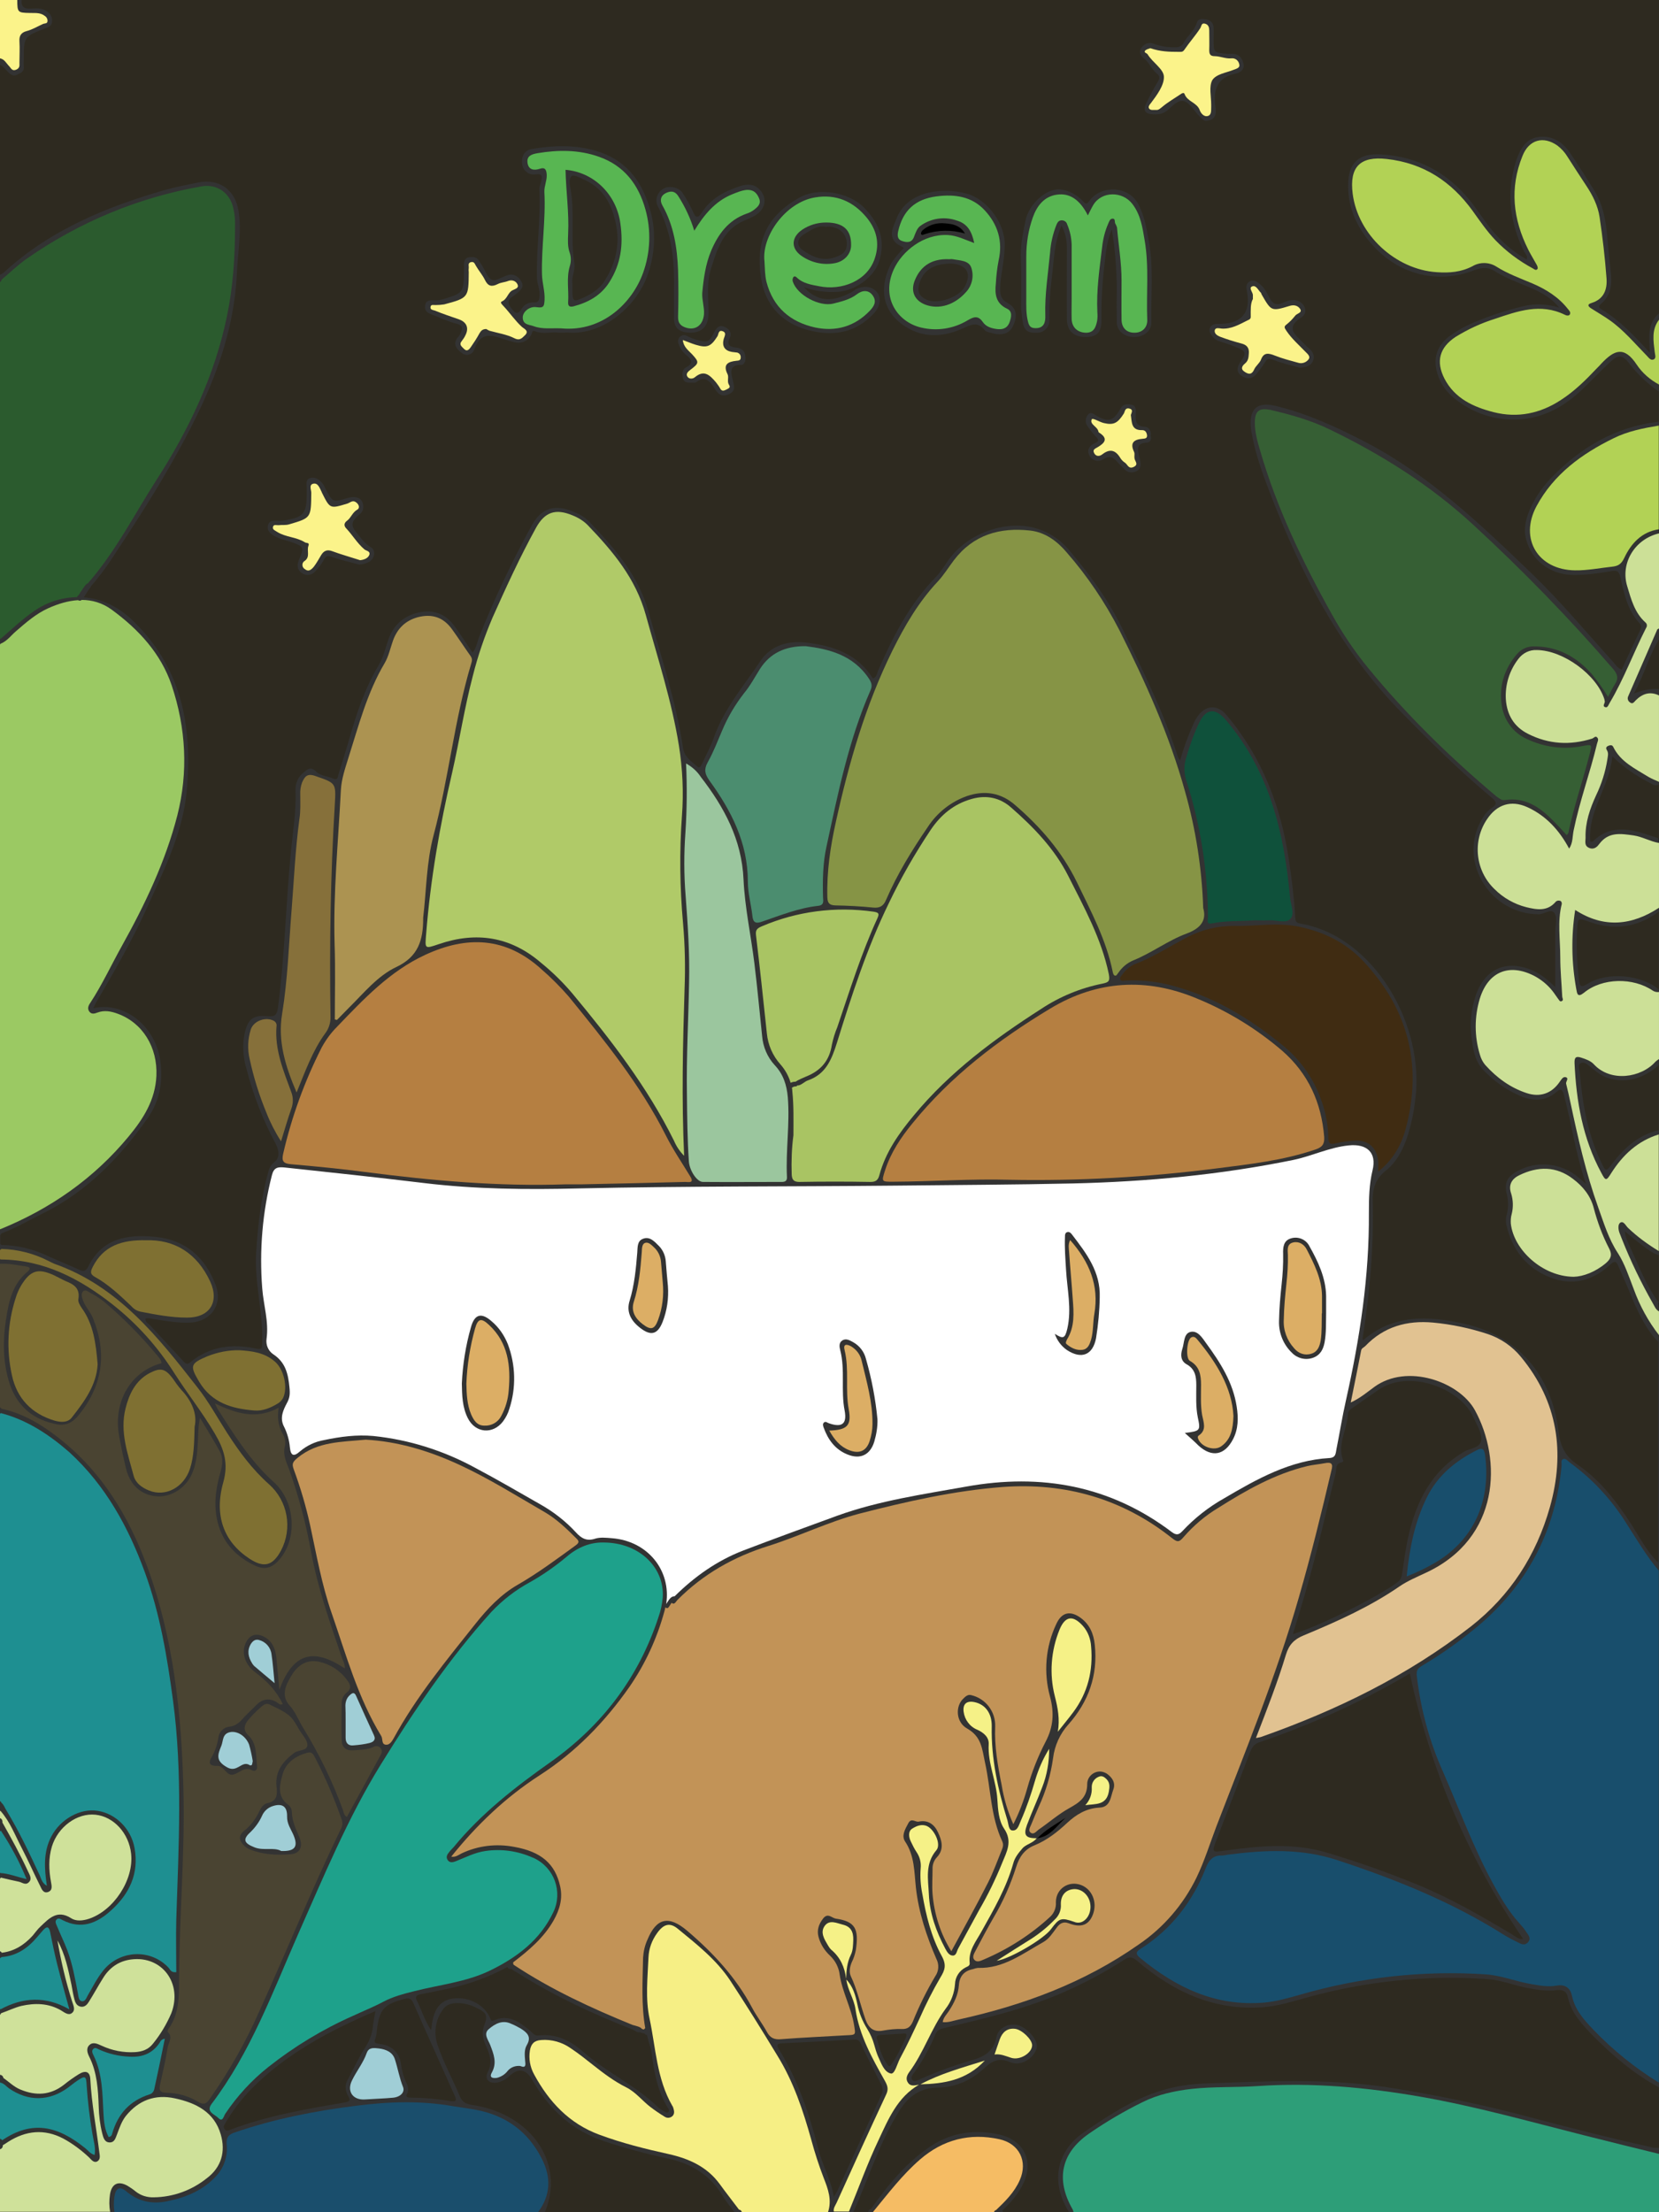 <?xml version="1.0" encoding="utf-8"?>
<!-- Generator: Adobe Illustrator 25.4.0, SVG Export Plug-In . SVG Version: 6.00 Build 0)  -->
<svg version="1.1" baseProfile="tiny" id="图层_1"
	 xmlns="http://www.w3.org/2000/svg" xmlns:xlink="http://www.w3.org/1999/xlink" x="0px" y="0px" viewBox="0 0 768 1024"
	 overflow="visible" xml:space="preserve">
<rect x="0" y="0" width="768" height="1024" fill="#333333" stroke="none"/>
<g>
	<path d="M53,1024L53,1024h-2l0,0H53z"/>
	<path d="M768,727v-4l0,0V727L768,727z"/>
	<path d="M383,1024.1h3c0,0,0,0,0-0.1L383,1024.1C383,1024,383,1024,383,1024.1z"/>
	<path d="M768,966v-2l0,0V966L768,966z"/>
	<path d="M768,621v-3l0,0V621L768,621z"/>
	<path d="M768,197v-2l0,0V197L768,197z"/>
	<path d="M768,247v-2c0,0,0,0-0.1,0L768,247L768,247z"/>
	<path d="M768,181v-3l0,0V181L768,181z"/>
	<path d="M768,148v-0.9V148L768,148z"/>
	<path d="M768,997v-3l0,0V997L768,997z"/>
	<path d="M768,525v-2l0,0V525L768,525z"/>
	<path d="M768,493v-3l0,0V493L768,493z"/>
	<path d="M768,422v-2l0,0V422L768,422z"/>
	<polygon points="768,459 768,458 768,458 	"/>
	<path d="M768,363v-1l0,0V363L768,363z"/>
	<path d="M768,390v-2c0,0,0,0-0.1,0L768,390L768,390z"/>
	<path d="M768,607v-4c0,0,0-0.1-0.1-0.1L768,607L768,607z"/>
	<path d="M768,581v-2l0,0V581L768,581z"/>
	<path d="M768,322v-3l0,0V322L768,322z"/>
	<path d="M768,296v-5l0,0V296L768,296z"/>
	<path fill="#B2D255" d="M766,162.8c0.1,1.2,0.9,3-0.5,3.6s-2.3-0.9-3.2-1.8c-5.6-5.7-10.7-11.9-17.3-16.5c-2.6-1.8-5.3-3.4-8-5.1
		c-1.5-0.9-2.8-2-0.1-2.8c5.7-1.8,7.2-6.4,6.8-11.4c-0.7-9.5-1.8-18.9-3.2-28.3c-0.8-5.3-3.2-10.1-6.2-14.6s-5.8-8.9-8.7-13.4
		c-1.2-2-2.8-3.7-4.6-5.1c-6.5-4.6-13.2-2.8-16.2,4.8c-6,14.8-4.4,29.3,2.7,43.4c1.2,2.4,2.6,4.6,3.9,7c0.3,0.5,0.6,1.4,0.4,1.8
		c-0.6,1-1.5,0.3-2.1-0.1c-6.5-3.5-12.4-7.9-17.5-13.2c-3.9-4.1-7.1-8.8-10.4-13.4C671.9,84,659,75.5,642,73.6
		c-12.3-1.4-17.4,3.6-15.8,16.1c2.4,18.9,19.8,35.1,39,36.3c5.7,0.4,11.2,0,16.5-2.8c3.4-2,7.7-1.9,11,0.2c5.2,3.3,11,5.4,16.7,7.8
		c6.3,2.7,12.1,6.3,16.4,11.8c0.6,0.7,1.5,1.6,0.9,2.6c-0.5,0.7-1.6,0.5-2.3,0.1c-11.2-5.5-21.8-1.7-32.4,1.9
		c-6.4,2-12.4,4.8-18.1,8.3c-7.5,4.9-9.3,11.4-5.2,19.4c4.8,9.2,13.4,13.1,22.8,15.5c11.1,2.8,21.5,0.6,31-5.6
		c6.4-4.1,11.7-9.4,16.8-14.8c0.7-0.7,1.4-1.4,2.1-2.2c5.8-6.1,10.4-8.3,16.3,0.6c2.6,3.9,6.2,7,10.3,9.2v-30
		C764.5,152.6,765.4,157.7,766,162.8z"/>
	<path fill="#2E2A20" d="M763.4,362.2c-6.2-3.2-12-7.2-17-12.1c-1.3,14.2-11.5,25.2-10.2,39.5c0.5,0,1,0.1,1.1,0
		c6.9-7.1,15.2-6.4,23.6-3.8c2.3,0.7,4.7,1.5,7,2.3v-25C766.2,364.2,764.9,362.9,763.4,362.2z"/>
	<path fill="#2E2A20" d="M768,319v-23c-4.7,7.6-6.8,16.3-11.6,25C760.8,319.3,764.3,318.7,768,319z"/>
	<path fill="#9BC69E" d="M317.4,414.7c1,13.3,1.9,26.6,1.6,39.9c-0.3,17.3-1.3,34.6-1,52c0.1,10.3,0.2,20.7,0.9,31
		c0.3,4.2,3.7,9.5,6.5,9.5c12.2,0.1,24.3,0,36.5,0c1.6,0,2.5-0.5,2.4-2.3c-0.6-12.3,1.4-24.6,0.4-36.9c-0.5-5.7-2.1-10.7-6.1-14.9
		c-3.4-3.7-5.4-8.5-5.8-13.5c-1.2-11.3-2.2-22.5-3.6-33.8c-1.6-12.9-4.4-25.7-5-38.6c-0.8-18.5-9-33.5-19.8-47.5
		c-1.7-2.6-4.1-4.7-6.8-6.2c0.5,10.7,0.4,21.3-0.3,32C316.6,395,316.6,404.9,317.4,414.7z"/>
	<path fill="#1A4E6C" d="M250.8,999.2c-5.4-10.6-13.6-17.8-25.1-21.3c-5.3-1.6-10.7-2.1-16.1-3c-14.8-2.6-29.7-2.1-44.6-0.2
		c-19.2,2.4-38.1,6.1-56.4,12.4c-2.7,0.9-3.9,2.2-3.7,5.3c0.6,5.2-1,10.5-4.4,14.4c-6.1,6.9-14.1,10.3-23,12.1
		c-7.1,1.5-13.4,0.2-19.1-4.6c-2.9-2.5-4.8-1.5-5.4,2.3c-0.4,2.5-0.4,5,0,7.5h196C255,1016.1,255.2,1007.8,250.8,999.2z"/>
	<path fill="#F5BC64" d="M462.6,990.2c-13.7-3-26.1,0.2-36.7,9.4c-8.2,7.1-14.8,15.8-21.7,24.2l0,0c0,0.1,0,0.2-0.1,0.3l0,0
		c0,0,0,0,0-0.1c0,0,0,0,0,0.1H460c0.1-0.1,0.1-0.1,0.2-0.2c0-0.2,0.2-0.4,0.3-0.6c0.2-0.2,0.4-0.2,0.6-0.3c4.3-4.1,8.5-8.2,11-13.9
		C475.9,1000.5,471.9,992.2,462.6,990.2z"/>
	<path fill="#2E2A20" d="M737.8,942.7c-5.2-5.4-10.3-10.6-12-18.2c-0.5-2.6-2.2-3.7-5.2-3.3c-4.1,0.6-8.3-0.1-12.4-0.8
		c-6.6-1.1-12.8-3.8-19.5-4.3c-28.3-2-56.7,1-84,8.6c-6.6,1.8-13.1,3.9-19.9,4.4c-22.7,1.7-41.6-7.1-58.3-21.4
		c-2.4-2-3.8-2.1-6.2-0.5c-7.6,4.9-15.4,9.2-23.6,13c-18.9,9-39.2,13.7-59.4,18.5c-1.9,0.5-3.4,0.8-4.2,2.8
		c-2.6,6.3-5.9,12.3-9.9,17.9c-0.7,0.9-1.7,2.2-1,3.2c0.9,1.4,2.4,0.4,3.6-0.1c7.7-3.5,15.7-6.4,23.9-8.8c5.7-1.6,10.3-4,11.6-10.8
		c0.8-4.2,5.5-6.4,9.4-5.6c4.4,0.9,9.5,6.4,9.3,10c-0.1,0.8-0.3,1.6-0.7,2.3c-2.1,4.2-7.5,6.8-11.8,4.9c-4.8-2.1-8-0.7-11.6,2.6
		c-6,5.6-13.2,9.1-21.6,9.2c-8.4,0.1-13.9,4.1-18.2,11.1c-9.1,14.7-14.1,31.1-21.1,46.7h6.9c0-0.2,0-0.3,0.1-0.5v-0.1
		c0-0.1,0.1-0.2,0.2-0.4s0.2-0.3,0.4-0.4l0.3-0.1c0.1,0,0.1,0,0.2,0c8-11.2,16.5-21.8,28.1-29.4c9.6-6.2,20.4-7.7,31.6-5.1
		s15.8,12.2,11,22.4c-2.3,5-5.9,9.1-9.9,12.8c0,0,0,0,0.1,0c0.2,0.2,0.3,0.5,0.3,0.8H495c-8.7-13.5-6.3-28.2,6.9-37.2
		c12.2-8.4,24.6-16.5,39.2-20.2c5.7-1.4,11.5-2.1,17.3-2.3c27.6-1,55.2-2.4,82.7,1.6c23.5,3.6,46.8,8.5,69.7,14.7
		c17.5,4.6,35.1,9.1,52.8,13c1.4,0.5,2.9,0.6,4.4,0.5v-28C756.6,960.1,746.9,951.8,737.8,942.7z"/>
	<path fill="#2D9E78" d="M657.4,970.5c-24.8-4.3-49.8-6.6-75.1-4.9c-10.1,0.7-20.3,0.2-30.5,1.3c-8,0.9-15.8,2.6-23,6.2
		c-8.5,4.2-16.7,9-24.5,14.4c-13.1,9-15.7,21.3-7.8,35.1c0.2,0.4,0.4,0.9,0.5,1.4h271v-27c-11.4-2.8-22.9-5.6-34.3-8.5
		C708.3,982.1,683.2,975,657.4,970.5z"/>
	<path fill="#184E6C" d="M726.6,676.9c-0.9-0.7-1.8-2-3-1.5s-0.6,2-0.7,3.1c-2.7,28.8-14.7,53-36.4,72.2
		c-8.8,7.6-18.3,14.5-28.3,20.4c-2.1,1.3-2.6,2.3-2.3,4.9c1.8,15.2,5.8,30.1,12.1,44.1c7.5,17.2,14,34.9,23,51.5
		c3.6,6.6,7.3,13.1,12.4,18.7c1.1,1.2,2.2,2.5,3.1,3.9c1,1.5,2.5,3,0.8,4.9c-1.5,1.6-3.1,0.8-4.6,0c-2.1-1-4.2-2.1-6.2-3.3
		c-24.1-15.3-50.2-25.8-77.2-34.7c-16.8-5.6-33.8-4.8-50.9-2.6c-0.8,0.2-1.6,0.3-2.5,0.4c-4.4-0.2-6.3,2.1-7.8,6
		c-6,15.2-15.6,27.8-29.5,36.8c-2,1.3-3.7,2.2-0.8,4.6c16.6,13.7,34.9,22.5,57.1,20.7c5.8-0.5,11.4-2.1,17-3.7
		c27.9-8.1,56.9-11.3,85.9-9.4c7.2,0.5,13.9,3.3,21,4.5c4,0.7,7.9,1.4,11.9,0.7s6.3,1.3,7,4.7c1.4,6.6,5.6,11.2,10,15.8
		c9,9.4,19.2,17.6,30.2,24.4V727c-5.7-6.7-10.2-14.4-14.9-21.7C746.1,694.2,737.2,684.6,726.6,676.9z"/>
	<path fill="#B2D255" d="M711.3,234.3c-8.1,15.1,0.7,29.5,17.8,29.7c5.8,0.1,11.6-1.1,17.3-1.7c2.8-0.3,4.2-1.3,5.5-4
		c3.2-6.8,8.1-12.1,16-13.3v-48c-7.2,1.2-14.4,2.6-21,5.9C732.2,210.1,719.3,219.5,711.3,234.3z"/>
	<path d="M652.7,774.8C652.8,774.8,652.7,774.8,652.7,774.8C652.8,774.8,652.8,774.8,652.7,774.8L652.7,774.8z"/>
	<path fill="#B57F41" d="M263.3,461.3c-3.9-4.5-8.2-8.8-12.7-12.7c-16.4-14.9-34.4-15.6-53.8-6.6c-16.4,7.6-28.5,20.5-40.8,33.3
		c-2.8,2.8-5.2,6.1-7.1,9.6C141,500.5,135,517,131.1,534c-0.8,3.4,0,4.6,3.6,4.9c11.5,1,22.9,2.1,34.3,3.6c30.9,4,61.9,6.8,93.2,5.7
		c2.5,0,5,0,7.5,0c15.8-0.3,31.6-0.7,47.5-1.1c1.5,0,4.4,0.8,2.3-2.6c-3.8-6.3-8-12.4-11.3-19C296.3,501.9,279.8,481.6,263.3,461.3z
		"/>
	<path fill="#AC9351" d="M209.2,291.2c-4-5.5-9.2-7.2-15.8-5.5c-5.8,1.6-9.5,5.3-11.5,10.9c-1.2,3.4-2,7.2-3.8,10.3
		c-8.2,13.8-12.1,29.1-16.9,44.2c-1.5,4.8-3.1,9.5-3.4,14.6c-1.2,23.8-3.6,47.5-2.9,71.4c0.4,11.6,0.1,23.2,0.1,34.8l1,0.2
		c1.9-1.9,3.7-3.8,5.6-5.7c6.9-6.8,13.2-14.7,21.9-18.8c10.2-4.8,12.4-12.6,12.4-22.3c0-0.2,0-0.3,0-0.5c1.5-12.7,1.5-25.7,4.8-38.1
		c7-26.2,9.6-53.4,17.4-79.4c0.4-1.3,0.7-2.3-0.3-3.7C214.8,299.4,212.1,295.2,209.2,291.2z"/>
	<path fill="#2E2A20" d="M582.9,806.5c-2.3,0.8-3.3,2.3-4.2,4.5c-5.1,13.5-10.3,27-15.5,40.5c-2.3,6.1-2.3,6,4.1,5.1
		c15.7-2.2,31.5-3.7,47.1,1c14.3,4.3,28.5,9.3,42.3,15c15,6.2,29,14.3,42.8,22.5c1.8,1.1,3.5,2.8,5.6,2.4
		c-25.3-37.1-43.1-78.8-52.4-122.7c-0.1,0-0.3,0-0.5,0.1C630.3,787.8,607,798.3,582.9,806.5z"/>
	<path fill="#E1C291" d="M717.5,697.6c7.1-25.3,3.7-48.8-13.4-69.5c-4-4.9-9.4-8.6-15.4-10.6c-8.2-2.7-16.7-4.5-25.3-5.3
		c-12.1-1.1-22.8,1.9-31.4,10.9c-0.7,0.7-1.7,0.9-1.9,2.1c-1.5,7.8-3.1,15.6-4.8,24c4.5-2.1,7.6-4.8,10.9-7.2
		c15.2-11.1,39.4-2.4,46.6,10.8c12.5,22.8,11.7,59.1-22.5,75.1c-4.2,2-8.6,3.8-12.4,6.4c-13.8,9.5-29,16.3-44.4,22.7
		c-4.4,1.8-6.8,4.3-8.2,8.9c-3.9,12.9-8.8,25.4-13.9,38.6l0,0c1.4-0.3,1.9-0.3,2.4-0.5c34.9-12.3,67.8-28.3,97.2-51.2
		C699.2,738.5,711.2,719.9,717.5,697.6z"/>
	<path fill="#2E2A20" d="M621.4,676.8c-0.1,0-0.1,0-0.2,0.1c-3.2,0.4-2.4,3.3-2.9,5.1c-2.9,11.4-5.5,23-8.4,34.4
		c-3.3,13.2-7.1,26.2-11.4,40c11.9-3.4,40.5-17.8,48.8-24.3c1.4-1.1,1.5-2.4,1.8-3.8c0.9-5.8,1.6-11.6,2.9-17.2
		c3.7-16.3,10.8-30.4,25.9-39.2c2.7-1.6,7.3-1.6,7.8-5.2c0.4-3.3-1.8-6.7-3.2-9.8c-0.3-0.6-0.6-1.2-0.9-1.8
		c-6.2-12.5-29.6-21.8-44-11.4c-3.8,2.7-7.7,5.3-11.5,8c-1,0.7-2,1.4-2.1,2.7c-0.3,7.2-5,14-2.3,21.5
		C622,676.1,621.8,676.6,621.4,676.8z"/>
	<path fill="#4B8D6F" d="M373,299.1c-9.9-0.1-16.6,3.5-21.1,10.4c-2.4,3.8-4.5,7.8-7.4,11.3c-4.2,5.4-7.7,11.3-10.3,17.6
		c-2.1,4.9-4,9.9-6.6,14.5c-1.8,3.3-1.3,5.4,0.8,8.4c10.1,13.9,17.8,28.8,17.8,46.8c0,5.3,1.5,10.5,2.1,15.8
		c0.3,3.1,1.5,3.8,4.5,2.7c8.5-2.9,16.9-6.3,25.9-7.3c2.9-0.3,2.4-2.2,2.3-4c-0.2-7.9-0.1-15.7,1.6-23.4
		c5.3-24.5,10.2-49.2,20.4-72.4c0.9-2.1,0.5-3.4-0.7-5.3C394.9,303,383.4,300.4,373,299.1z"/>
	<path fill="#A9C463" d="M368.2,500.7h0.1c1.1-0.8,3.5-1.8,4.9-2.4c6.8-2.7,10.8-7.4,11.9-14.7c0.6-2.8,1.4-5.5,2.5-8.1
		c5.8-17,11.1-34.2,18.6-50.5c1-2.2,0.5-2.6-1.8-3c-17.6-2.5-35.5-0.2-51.8,6.8c-2.4,1-2.9,1.9-2.6,4.3c1.8,15,3.4,30.1,5,45.2
		c0.5,5.3,2.7,10.4,6.3,14.4c2.2,2.5,3.8,5.4,4.7,8.5C366.7,500.9,367.4,500.7,368.2,500.7z"/>
	<path fill="#A9C463" d="M513.3,450.9c-3.4-16.4-11.4-30.8-18.8-45.5c-6.4-12.6-16-22.5-26.4-31.6c-5.2-4.6-11.4-5.9-18.2-4
		c-8.3,2.3-14.4,7.4-19.1,14.4c-7.2,10.8-13.7,22.1-19.3,33.8c-10.1,20.7-17.2,42.6-24,64.5c-2.5,8-5.2,14.7-13.5,17.6
		c-1.6,0.5-3.4,2.6-4.9,2.3c0,0.1-0.1,0.1-0.1,0.2c-0.2,0.2-0.5,0.3-0.8,0.3c-0.1,0-0.1,0-0.2,0c-0.2,0-0.5,0.1-0.7,0.2
		c-0.3,0.1-0.5,0.3-0.7,0.4c0.1,0.6,0.2,1.2,0.2,1.8c0.7,6.7,0.5,13.3,0.5,20.2c-0.8,5.9-1,12-0.8,18.1c0.1,2.3,0.8,3.5,3.5,3.5
		c11-0.2,22-0.2,33,0c2.5,0,3.5-0.9,4.1-3.2c2.9-10.7,9.1-19.4,16.1-27.8c16.6-20,37.1-35.2,58.8-49.1c8.6-5.7,18.3-9.7,28.4-11.7
		C513.3,454.7,513.9,454.1,513.3,450.9z"/>
	<path fill="#B57F41" d="M413.5,547c18-0.1,36-1.4,54-0.9c31.8,0.6,63.7-1.2,95.2-5.2c15.7-2,31.4-3.7,46.5-8.9
		c3.1-1.1,4-2.6,3.8-5.8c-1.3-15.8-7.3-29.2-19.4-39.8c-11.8-10.1-25.1-18.3-39.5-24.2c-23.4-9.8-46.3-8.4-68,4.7
		c-23.9,14.4-46,31.2-63.8,53.2c-5.3,6.5-9.9,13.4-12.5,21.4C408,547.1,408,547,413.5,547z"/>
	<path fill="#184E6C" d="M683.6,671.3c-9.9,5-18.1,11.7-23.1,21.9c-5.6,11.3-8,23.5-9.3,36.5c4.9-1.9,9.6-4.2,14.1-6.9
		c18.1-11.2,24.8-29.4,22.2-49.2C687.1,671,686.5,669.8,683.6,671.3z"/>
	<path fill="#0F513B" d="M567.6,333.4c-4.8-5.7-9.1-5.7-12.4,1c-2.6,5.4-4.6,11.1-6.2,16.8c-1,3.3-0.9,6.9,0.2,10.2
		c6.6,20.5,9.9,41.8,10,63.3c0,1.1-1,3.3,2,2.7c6.3-1.3,12.8-0.9,19.3-1.4c2.3,0,4.7,0.1,7,0c3.3-0.2,7.6,1.5,9.7-0.5
		c2.4-2.3,0.3-6.6,0-10C594.5,385.5,587.7,357.1,567.6,333.4z"/>
	<path fill="#869445" d="M493.8,255.7c-4.4-5.2-9.9-9.3-16.8-10.1c-14.1-1.6-26.4,1.9-35.4,13.7c-2.5,3.3-4.7,6.9-7.5,9.9
		c-8.9,9.5-15.3,20.5-21,32c-12.4,25.2-20.1,51.8-26.1,79c-2.6,11.6-4.3,23.2-4,35.1c0.1,2.7,0.9,3.7,3.7,3.8
		c5.8,0.1,11.7,0.4,17.5,1c3.1,0.3,4.8-0.7,6-3.6c5.2-12,12-23,19.3-33.7c4.3-6.6,10.7-11.7,18.1-14.3c8.2-2.8,15.8-1.6,22.4,4.2
		c11.7,10.1,21.6,21.5,28.5,35.6c6.5,13.5,13.6,26.7,16.6,41.5c0.1,0.6,0.4,1.5,0.8,1.7c1,0.5,1.3-0.7,1.8-1.2
		c1.7-2.5,4-4.5,6.8-5.7c8.7-3.5,16.2-9.3,24.9-12.5c6.7-2.5,9.2-6.3,7.6-11.8c-0.6-18.2-3.4-36.3-8.4-53.9
		c-7.2-26.1-18.3-50.6-30.4-74.7C511.5,278.7,503.4,266.7,493.8,255.7z"/>
	<path d="M493.2,841.5c-4.5,2.9-9.2,5.5-13,9.4C486.2,850.1,489.2,845.2,493.2,841.5z"/>
	<path fill="#2E2A20" d="M395,944.1c-11,0.6-21.9,1.2-32.9,1.7c-2.7,0.1-2.6,1-1.4,3c8.9,14.3,14,30.1,18.2,46.2
		c1.8,7.2,5.7,13.7,7.1,21.9c0.8-1.4,1.2-1.9,1.5-2.5c6.8-14.8,13.5-29.6,20.4-44.4c0.9-1.6,0.9-3.6,0-5.2
		c-3.2-6.4-6.5-12.7-9.6-19.2C397.5,944,396.4,944,395,944.1z"/>
	<path fill="#A0CED6" d="M241.1,939c-1.4-0.8-2.9-1.6-4.4-2.2c-4.1-2-7.6,0-10.5,2.5c-2.5,2.2-0.2,4.9,0.7,7.2
		c1.6,4.2,3.3,8.3,0.8,12.8c-1.4,2.5,0.5,2.8,2.4,2.5c1.9-0.5,3.7-1.6,4.9-3.2c1.4-1.7,3.6-2.5,5.8-2.3l0,0c2.8,1.2,2.5-0.6,2.3-2.4
		c-0.2-2.5-0.5-5.1,0.8-7.3C246.2,942.7,243.9,940.8,241.1,939z"/>
	<path fill="#A0CED6" d="M163.7,807.9c2.5-0.2,5-0.5,7.4-1.1c1.5-0.4,3.1-1.3,2-3.6c-2.8-6-5.5-12.1-8.2-18.1
		c-0.8-1.9-1.7-1.6-2.9-0.5c-1.4,1.2-2.1,3-2.1,4.9c0.1,2.3,0.1,4.6,0.1,6.9c0,2.7,0,5.3,0,8C160,806.8,161.2,808.2,163.7,807.9z"/>
	<path fill="#C29357" d="M143.5,705.7c3,13.8,5.4,27.8,10.1,41.2c6.7,19.3,12.1,39,22.9,56.7c0.8,1.3,0,3.8,2.1,4
		c1.6,0.2,2.7-1.3,3.6-2.9c10.5-19.3,24.4-36.1,38-53.2c5.5-6.9,11.6-13.4,19.4-17.9c9.4-5.4,18.1-11.9,26.8-18.2
		c1.8-1.3,1.8-2,0.3-3.4c-4.5-4.5-9.1-8.9-14.6-12.1c-13-7.5-25.7-15.5-39.3-21.8c-14-6.5-28.6-10.9-43.5-11.7
		c-11.3,1.1-22.2,0.8-31.4,8.3c-2.6,2.1-2.8,3-1.9,5.5C139.1,688.6,141.6,697.1,143.5,705.7z"/>
	<path fill="#1EA18B" d="M98,973.8c-2.9,3.8,1.5,4.9,3.1,6.6c2,2.1,2.5-1,3.2-2c5.5-8.2,12.2-15.5,19.9-21.6
		c12-9.5,25.2-17.5,39.2-23.7c4.7-2.2,9.5-4.1,14-6.5s9.5-3.7,14.3-4.9c11.7-3,24-4.2,35-9.5c12.6-6.1,23.4-14.2,29.5-27.2
		c4.4-9.3,0.4-20.5-9-24.9c-0.2-0.1-0.3-0.2-0.5-0.2c-6.9-3.1-14.5-4.2-22-3.1c-4.9,0.7-9.1,2.9-13.6,4.7c-1.3,0.5-2.7,0.9-3.7-0.3
		c-1.2-1.5-0.4-2.8,0.6-4c0.6-0.8,1.4-1.5,2-2.2c12.8-15.6,28.5-27.8,44.9-39.4c23.9-16.9,40.9-39.3,50-67.3c1-2.8,1.6-5.8,1.9-8.8
		c0.9-14.1-11-25.4-27.2-25.5c-6.3-0.2-12.2,2.2-17.3,6.6c-5.4,4.5-11.1,8.5-17.2,11.9c-6.6,3.6-12.5,8.2-17.7,13.7
		c-19.6,21.7-35.9,45.9-51.2,70.7s-26.4,51.8-38.2,78.4C126.2,922.2,116,950,98,973.8z"/>
	<path fill="#4A4432" d="M147.7,769.2c-5.6-1.2-9.8,1.5-12.6,6.1c-2.7,4.5-5.3,9.4-1,14.2c2.7,3,4,6.6,6,9.9
		c7.5,12.2,13.8,25.1,18.7,38.5c0.3,1.1,0.4,2.4,1.8,3.1l15.5-28.4c0.3-0.4,0.5-0.9,0.6-1.3c0.3-1.4-0.6-2.8-2-3
		c-0.6-0.1-1.2,0-1.7,0.3c-3.1,1.4-6.5,1.4-9.8,1.6c-3,0.2-4.9-1.5-5-4.3c-0.2-6-0.1-12,0-18c0.1-1.7,0.9-3.3,2.2-4.3
		c2.6-2,1.8-4,0.2-6C157.4,773.2,152.8,770.3,147.7,769.2z"/>
	<path fill="#F5F187" d="M496.8,792.6c6.8-9.1,9.3-19.3,8.3-30.5c-0.2-3.5-1.5-6.9-3.8-9.5c-4.6-5.1-8.2-4.6-10.8,1.7
		c-4,9.8-4.8,20.6-2.2,30.8c1.4,5.5,2.4,10.7,1.4,16.5C492.1,798.5,494.5,795.7,496.8,792.6z"/>
	<path fill="#A0CED6" d="M169,971.8c4.3-0.3,8.6-0.4,12.9-0.8c3.4-0.3,5.6-2.5,4.7-4.9c-1.7-4.2-2.4-8.6-3.8-12.9
		c-1.1-3.4-4.2-4.6-7.4-5c-2.1-0.2-4.6-0.7-5.6,2c-1.6,4.6-4.7,8.4-6.8,12.7C160.4,968,163.3,972.2,169,971.8z"/>
	<path fill="#F5F187" d="M395,898c0.1-3.6-1-6.2-4.8-7.1c-2.8-0.7-6.1-2.4-8.3,0.4c-2.4,3.1-0.3,6.3,1.4,9.2c0.4,0.7,0.9,1.4,1.5,2
		c4.2,3.5,6.3,8.2,6.9,13.5c0.1-3.8,0.4-7.6,2.2-11.2C394.9,902.8,394.9,900.3,395,898z"/>
	<path fill="#F5F187" d="M513.3,829.4c0.4-2.3,0.6-4.2-1.1-5.9c-1-1-2.1-1.7-3.5-1.1c-2.1,0.8-3.4,2.8-3.3,5c0.2,3-0.9,6-3,8.2
		C507.1,834.9,512.1,835.8,513.3,829.4z"/>
	<path fill="#F5F187" d="M486.6,892.9c3.8-5.1,4.6-5.4,10.7-3.3c1.2,0.5,2.6,0.5,3.8-0.1c3-1.5,4.5-5.7,3.3-9.6
		c-1.2-3.7-4.5-5.9-7.9-5.4s-5.5,3-5.4,7c0.2,2.7-0.9,5.3-2.9,7.1c-3.1,3.2-6.6,6.1-10.4,8.6c-5.5,3.4-10.9,6.9-16.4,10.4
		C467.2,906.9,483.2,897.6,486.6,892.9z"/>
	<path fill="#2E2A20" d="M418.2,941.3c-3.6,0.2-7.2,0.5-10.9,0.7c-1.4,0.1-1.7,0.7-1.3,1.9c1.1,3.8,2,7.7,4.3,11
		c0.5,0.7,1.2,2.3,2.1,1c3-4.1,5.1-8.8,7.1-13C420,941.1,419,941.2,418.2,941.3z"/>
	<path fill="#CCE097" d="M737.8,559.2c-1.5-5.8-5.1-10.1-9.6-13.5c-7.8-6-16.3-5.9-24.9-1.7c-3.7,1.8-5.1,4.7-3.7,8.6
		c0.9,3,1,6.3,0.2,9.4c-0.4,1.4-0.5,2.9-0.4,4.4c1.4,12.3,14.8,24.5,29.1,24.6c4.4-0.1,10-2.2,14.9-6.3c2.3-2,3.1-3.8,1.5-6.8
		C741.8,571.9,739.5,565.7,737.8,559.2z"/>
	<path fill="#2E2A20" d="M339.7,1024.3c0-0.2,0.1-0.3,0.2-0.5c-1.8-2.4-3.8-4.7-5.3-7.3c-5.9-9.8-14.7-15.1-25.6-17.4
		c-9.9-2.1-19.7-4.8-29.4-8c-15.1-5-25.6-15.1-33.3-28.5c-2.7-4.7-6.1-5.5-10.2-1.9c-1.6,1.7-3.7,2.8-6,3.3
		c-3.7,0.6-5.9-1.6-4.3-4.8c2.2-4.3,1.1-8-0.7-11.9c-1.4-3.1-2.3-6.1-1-9.6c1.8-4.7,1.2-6.1-3.3-8.2c-3-1.6-6.3-2.4-9.6-2.3
		c-2.2,0.1-4.4,0.7-5.8,2.5c-3.7,4.7-4.8,11-2.9,16.7c2.7,8.2,7,15.8,10.3,23.8c1.1,2.7,2.8,3.7,5.5,4.1c4.8,0.7,9.5,2,13.9,4
		c19.4,8.8,27.7,28,19.9,46H339.7z"/>
	<path fill="#F6EF85" d="M381.3,1008.1c-2.2-5.7-4.1-11.6-5.7-17.5c-3.8-13.7-8.3-27.1-15.8-39.2c-7.1-11.7-14.3-23.3-21.8-34.7
		c-6.3-9.5-15.3-16.6-24.1-23.8c-3.8-3.2-6.7-2.3-9.7,1.9c-2.4,3.3-3.8,7.1-4,11.2c-0.4,9.5-1.5,19.1,0.5,28.4
		c2.9,13.6,3.3,27.8,10.5,40.3c0.3,0.4,0.5,0.9,0.6,1.4c0.3,1.1,0.5,2.3-0.4,3.3c-1,1-2.5,1.2-3.7,0.4c-2.3-1.4-4.5-2.9-6.6-4.5
		c-3.8-2.9-6.8-6.9-11.2-9.1c-5.6-2.8-10.5-6.5-15.3-10.3c-3.4-2.7-6.8-5.4-10.4-7.8c-4-2.8-8.8-4.2-13.7-3.8
		c-3.2,0.2-4.7,1.8-5.2,4.9c-0.6,3.8,0.1,7.7,2,11.1c6.9,12.7,16.3,22.7,30.1,27.8c10.5,3.9,21.3,6.6,32.2,9
		c9.3,2.1,17.7,5.8,23.6,13.9c2.9,4,5.9,7.8,8.9,11.8c0.9,0.1,1.3,0.8,1.4,1.5h39.7C385.3,1018.4,383.3,1013.2,381.3,1008.1z"/>
	<path fill="#365F34" d="M696.8,370.3c8.8-1.3,15.4,2.9,21.3,8.7c2.5,2.4,4.8,5,7.2,7.6c0.3-0.5,0.6-0.7,0.7-0.9
		c2.6-12.6,6.9-24.7,10-37.1c1-4,1-4.1-3.3-3.3c-8.7,1.8-17.8,0.6-25.8-3.2c-6.6-2.9-11-9.2-11.8-16.3c-1.1-8.7,1.5-16.5,7.2-23.1
		c2-2.3,4.9-3.6,7.9-3.5c10.9,0,19.5,4.8,26.6,12.7c2.8,3.4,5.3,6.9,7.6,10.7c1.3-2.5,2.2-4.3,3.2-5.9c1.7-2.6,1.3-4.5-0.8-7
		c-20.3-23.5-41.9-45.7-64.7-66.7c-19.8-18.3-42.2-32.4-66.3-44.1c-8.8-4.3-18-6.9-27.4-9.1c-5.4-1.2-7.5,0.3-7.5,5.9
		c0,4.4,1.2,8.6,2.4,12.7c7.8,26.9,19.8,51.9,33.4,76.2c4.8,8.6,10.3,16.8,16.5,24.4c17.9,21.9,38,41.5,59.6,59.7
		C694.1,369.5,694.9,370.6,696.8,370.3z"/>
	<path fill="#F5F187" d="M406.8,990.4c4.5-9.6,8.7-19.7,18.6-25.4c-1.8,0.2-3.8,1-5.1-1c-1.1-1.6-0.5-3.3,0.5-4.7
		c6.8-9.1,10.2-20.2,16.9-29.4c2.6-3.3,4.1-7.3,4.4-11.5c0.1-3.3,2-6.2,4.9-7.7c0.8-0.4,2-0.7,1.9-2c-0.7-5.8,3-10.1,5.5-14.7
		c5.7-10.2,11.5-20.2,14.7-31.6c0.7-2.6,2.4-4.7,4.2-6.8c1.7-2,4.9-2.4,6.6-4.7c-5.1,0-6.2-1.4-4.5-6.1c2.2-5.9,4.9-11.7,7.1-17.6
		c2.2-5.6,3.2-11.6,3.2-17.7c-2.9,4.6-5.1,9.7-6.6,14.9c-1.8,6.2-3.9,12.4-6.5,18.3c-0.9,1.9-1.4,4.8-3.9,4.6
		c-1.8-0.1-1.8-2.9-2.3-4.6c-4.4-14.2-7.6-28.6-7.3-43.6c0.1-6-2.9-10.1-7.9-11.2c-3.7-0.8-5.6,0.8-5.1,4.5s2.9,6.9,6.4,8.3
		c3,1.4,5.4,3.5,5.2,6.7c-0.5,8.8,3.5,16.9,4,25.5c0.3,4.7,0.6,9.8,3.1,13.5c4.1,6,1.2,10.8-0.9,16c-3,7.4-6.5,14.6-10.5,21.5
		c-3.3,6-6.5,12-9.8,18c-0.7,1.2-0.8,3.3-2.5,3.3s-2.7-1.7-3.5-3.2c-4.2-7.9-7.2-16.2-7.6-25.1c-0.3-7-1.9-14.2,3.5-20.5
		c2.3-2.7-0.9-9.5-4.3-11.1c-2.6-1.2-5.1,0-7,1.2c-1.8,1.2-1.6,3.8-0.5,6c0.8,1.7,1.6,3.3,2.6,4.8c1.5,2.2,2.2,4.9,1.9,7.6
		c-0.3,4,0,8,0.8,11.9c1.7,9.9,4.1,19.7,8.9,28.5c2.4,4.3,1.5,6.7-0.6,10.1c-3.5,6-6.7,12.3-9.5,18.7c-2.9,6.3-5.9,12.7-9.2,18.8
		c-1.3,2.5-2.4,7.3-4.2,6.9c-3.2-0.7-4.5-4.9-6-8.1c-0.7-1.7-1.2-3.4-1.7-5.2c-0.7-2.6-1.8-5-3.2-7.3c-2.2-3.5-3.8-7.4-4.6-11.5
		c-0.9-4.1-2-8.2-5.1-11.4c0.6,4.8,3.5,8.9,4.2,13.6c1.8,12.3,7.8,22.9,13.7,33.4c1.4,2.5,1.6,4.1,0.4,6.5
		c-7.7,16.5-15.3,33.2-22.8,49.8c-0.6,1.3-1.6,2.5-1.3,4.1h7C397.5,1012.8,401.6,1001.3,406.8,990.4z"/>
	<path fill="#1E8F91" d="M80.1,787.2c-2.7-20.2-6-40.1-13-59.3c-7.7-21.1-18.2-40.3-35-55.7c-9.3-8.1-19.5-14.9-31.7-18.1
		c-0.1,0.1-0.3,0.2-0.4,0.3v179.3c0.2,0.1,0.3,0.2,0.4,0.3s0.2,0.3,0.3,0.5c1.1,0.9,1.5,2.3,2.2,3.4c5.9,9.7,10.7,19.9,15.5,30.2
		c0.7,1.6,1.1,3.6,3.3,4.8c-1.2-8.1-1.7-15.7,2.1-22.9c4.2-8,13.4-13.1,21.4-11.8c8.4,1.3,15.5,8.3,17.1,17.3
		c2.1,11.8-2.4,21.2-11,28.9c-6.5,5.9-13.7,8.8-22.3,4.4c-0.8-0.4-1.8-1.2-2.7-0.4c-1.1,1-0.3,2.2,0.1,3.2c1.5,3.7,3.3,7.3,4.7,11
		c2.5,6.6,3.7,13.5,5,20.3c0.2,1.3,0.4,3.1,1.6,3.4c1.8,0.4,2.3-1.6,3-2.8c2.2-3.7,4.1-7.6,6.8-11c6.7-8.8,19.3-10.6,28.1-3.9
		c0.9,0.7,1.7,1.4,2.5,2.3c0.7,0.8,1,2.2,3.5,2c0-8.1-0.2-16.2,0-24.3C82.7,854.7,84.6,820.9,80.1,787.2z"/>
	<path fill="#1E8F91" d="M0.4,847.4c-0.1,0.1-0.2,0.2-0.4,0.3v19.1c0.1,0.1,0.1,0.1,0.2,0.2c3.8,0.2,7.3,1.7,12.1,2.8
		C9.1,862,5.1,854.5,0.4,847.4z"/>
	<path fill="#CFE19A" d="M8.7,871c-2.8-0.6-5.6-1.2-8.3-1.9c-0.1,0.2-0.3,0.4-0.4,0.5v33.6c0.4,0.1,0.7,0.4,0.8,0.7
		c5.8-0.7,10.4-3.6,14.3-7.9c1.2-1.4,2.2-2.9,3.6-4.2c4-3.8,7.8-8,14.2-3.9c2.3,1.5,5.4,1.2,8.2,0.3c11.5-3.8,20.9-18,19.6-30.1
		c-1-9.5-8-17.2-16.5-18.1c-8.5-0.9-17.4,5.6-20.2,14.8c-1.6,5.4-1.4,10.8-0.4,16.3c0.3,1.8,0.9,3.9-1.4,4.7
		c-2.1,0.7-2.9-1.3-3.6-2.8c-2.9-5.8-5.5-11.7-8.5-17.5c-3.1-5.9-5.4-12.2-9.9-17.3c-0.1,0-0.1,0.1-0.2,0.1v3.3
		c0.4,0.1,0.7,0.4,0.9,0.7c0.2,0.4,0.3,0.9,0.2,1.3l0,0c4.2,7.4,8.3,14.9,11.9,22.7c0.7,1.5,2,3.5,0.3,5
		C11.8,872.8,10.2,871.3,8.7,871z"/>
	<path fill="#1E8F91" d="M0.2,930.1c10.4-5.6,20.9-6.3,31.9,0c-2.1-7.7-4-14.4-5.7-21.2c-1.2-4.8-2.2-9.7-3.2-14.6
		c-0.5-2.5-1.5-2.8-3.2-0.9c-0.9,1-1.7,2-2.6,3c-4.4,5.3-9.7,9-16.7,9.5c-0.2,0.2-0.4,0.4-0.7,0.5v23.5C0.1,929.9,0.1,930,0.2,930.1
		z"/>
	<path fill="#1E8F91" d="M42.8,987.8c-1.3-7.5-2.2-15.1-2.7-22.7c-0.2-4.2-0.7-4.4-4.3-2c-1.5,1-2.9,2.2-4.4,3.3
		c-8.7,6.3-18.3,6.4-27.2,0.3c-1.3-0.9-2.3-2.4-4.1-2.7v-0.1H0V990c0.1,0,0.2,0.1,0.3,0.1c0.2,0.1,0.4,0.2,0.5,0.3s0.2,0.2,0.2,0.3
		c14-9.5,25.8-6.6,38.5,3.7c1.3,1,2.2,2.5,4.3,3.1C44.4,994.1,43.3,990.9,42.8,987.8z"/>
	<path fill="#CFE19A" d="M102.2,988c-3-10.4-11.5-14.6-21.2-16.7c-9.1-2-16.8,0.8-22.7,8.1c-2,2.5-3,5.6-4.1,8.5
		c-0.7,1.7-1.1,3.8-3.4,3.8c-2.5,0-3-2.4-3.5-4.3c-1-4-1.5-8.2-1.6-12.3c-0.3-7.8-0.7-15.6-4.3-22.9c-0.9-1.8-1.7-4,0-5.6
		s3.8-0.5,5.6,0.3c4.9,2.3,10.2,3.3,15.5,3c3.3-0.2,6.2-1.2,8.3-3.9c3.5-4.3,6.3-9,8.5-14.1c5.3-13.8-4.3-26.7-18.5-24.9
		c-5.8,0.7-10.2,3.8-13.2,8.8c-2.2,3.5-4.2,7.2-6.4,10.7c-0.8,1.3-1.8,2.5-3.5,2.4c-2-0.2-2.8-1.7-3.2-3.3c-0.6-2.2-1-4.5-1.4-6.8
		c-1.5-7.1-2.9-14.2-6.5-20.6c1.6,9.5,3.8,18.8,6.7,28c0.5,1.8,1.9,4.1,0,5.6c-1.6,1.3-3.5-0.3-5-1.2c-5.8-3.4-12.1-3.5-18.4-2.1
		c-3.2,0.8-6.2,2.3-9.4,3.4c-0.1,0.3-0.3,0.6-0.5,0.7v27.8c0.4,0,0.8,0.2,1.1,0.5c0.2,0.2,0.4,0.5,0.4,0.7c0,0.1,0,0.1,0,0.2
		c2.6,1.8,4.8,4.1,7.9,5.4c7.2,3,13.9,2.7,20.2-2.2c2.2-1.8,4.5-3.4,6.9-4.9c3.1-1.9,5.1-1.2,5.3,2.2c0.6,11.5,2.8,22.7,4.2,34.1
		c0.2,1.4,0.6,3.2-1,4.1c-1.6,0.8-2.7-0.8-3.7-1.8c-3.6-3.4-7.6-6.4-12-8.8c-8.8-4.6-17.3-3.7-25.5,1.5c-0.8,0.5-1.6,1.1-2.5,1.6
		v0.2c0,0.5-0.2,0.9-0.5,1.2c-0.2,0.2-0.5,0.4-0.7,0.4H0v29h51c-0.5-2.6-0.5-5.3-0.1-8c0.8-5,3.8-6.5,8.2-4c1.3,0.8,2.5,1.6,3.7,2.6
		c2.4,1.9,5.3,2.8,8.4,2.7c8.9-0.1,17.5-3.2,24.5-8.8C102.5,1003.2,104.5,996,102.2,988z"/>
	<path fill="#4A4432" d="M122.2,757.6c3.8,2,5.2,5.4,5.7,9.4c0.5,4.8,0.9,9.6,1.4,15.2c5.9-15.8,14.7-20.4,30.3-9.9
		c0.2-2-0.8-3.5-1.4-5.2c-5.5-16.1-11.1-32.1-14.2-48.8c-2.3-12.9-5.7-25.6-10.1-38c-1.3-3.5-3.1-6.8-2-10.9c0.4-2,0-4.1-1.1-5.8
		c-2-3.6-2.5-7.4-1.8-12c-10.2,5.6-19.5,2.8-29.5-2c0.7,1.6,0.9,2,1.2,2.5c7.7,12.1,15.2,24.2,26,33.9c9.8,8.8,10.9,25,3.6,34.7
		c-3.6,4.8-7.2,6.3-12,4.1c-8.7-4-15-10.4-17.5-20c-2-7.8-1-15.5,1.2-23.2c1-3.3,1.4-6.7-0.2-9.7c-2.9-5.3-6.1-10.4-9.2-15.6
		c-0.9,3.9-0.8,7.6-1,11.2c-0.3,5.2-0.7,10.3-2.9,15.1c-3.1,6.5-9.8,10.6-16.4,10c-7-0.6-12.2-5.3-14-13c-1.2-5-2.3-10.1-3.2-15.2
		c-2.7-15.8,5.5-29.6,19.7-33.4c-0.2-1.6-1.3-2.7-2.2-3.8c-7.5-9-15.7-17.3-24.6-24.8c-1.8-1.4-3.8-2.7-5.9-3.8
		c-1.1-0.6-2.5-1.9-3.6-0.9s-0.6,2.8-0.1,4.2c1.1,3,3.4,5.3,4.6,8.2c6.6,16.1,4.6,30.9-6.2,44.5c-3.5,4.4-6.8,5.8-12.2,4.3
		C14.1,656.5,7,649.6,4,639c-2.6-9-2.7-18.4-1.3-27.7c1.3-8.5,2.9-16.8,10.1-22.7c1.9-1.6,0.6-2.2-0.9-2.4
		c-3.9-0.6-7.8-1.4-11.8-1.2L0,585.1v66.3c0.3,0.2,0.6,0.4,0.7,0.7c9.9,2.1,18.4,7.2,26.2,13.3c20,15.5,32.6,36.2,41.2,59.6
		c12.2,33.2,15.9,67.9,16.8,103c0.8,29.5-1.9,58.9-2,88.4c0,8,0,16-5,22.9c-0.2,0.3-0.5,1.1-0.3,1.2c2.7,2.5,0.3,5,0,7.4
		c-0.9,5.8-2.3,11.4-3.5,17.1c-0.6,2.5,0.1,3.7,2.9,3.7c5.2,0.1,10.3,1.5,14.7,4.2c2.7,1.6,3.9,0.9,5.5-1.5
		c8.9-12.7,16.6-26.2,22.8-40.3c12.7-28,24.3-56.6,37.7-84.3c0.8-1.3,1-2.8,0.6-4.2c-3.5-10.1-7.7-19.9-12.6-29.3
		c-0.7-1.4-1.4-2.5-3.4-2c-5.5,1.5-10,4.6-11.5,10.1c-1.3,4.7-2.7,10.1,2.6,14c1.1,0.8,1.7,2.1,1.7,3.4c0.1,4.1,1.8,7.7,3.4,11.4
		c1.9,4.4,0.5,7.8-4,8.1c-6.4,0.5-12.9,0.2-19-2.3c-0.9-0.4-1.8-1-2.5-1.7c-2.3-2.2-2.8-4.7,0-6.8c3-2.4,5.4-5.5,7-9
		c0.8-1.7,2-3.5,3.7-3.8c4.8-1,4.7-4.2,4.3-7.8c-0.7-6.9,2.9-11.6,8.2-15.5c2-1.5,6.1-0.9,6.1-3.7c0-2.3-2.3-4.6-3.7-6.9
		c-0.9-1.6-1.8-3.2-2.9-4.7c-2.8-3.7-7.2-5.2-11.1-7.2c-1.2-0.6-2.6,0.2-3.6,1.1c-2.3,2-4.4,4.1-6.3,6.4c-1.6,2.1-2.3,4.4,0.2,6.8
		c4.2,3.9,3.5,9.4,4.1,14.5c0.2,1.4-0.9,2.5-2.2,1.8c-3.6-2-5.8,1.1-8.7,1.9c-3.4,1-4.3-4.5-8-4h-0.5c-2.6-0.2-3.1-1.5-1.8-3.7
		c1.7-2.9,2.8-6.1,3.3-9.4c0.3-2.6,2.3-4.6,4.8-5c3.2-0.3,5-2,6.9-4.2c1.8-2,3.8-3.7,5.7-5.7c2.8-2.9,5.8-3.6,9.4-1.6
		c0.9,0.5,1.6,1.7,3,1c-2.9-6.1-7.3-10.7-12.6-14.6c-5.1-3.8-6.7-9.4-4.4-14C115.7,756.7,118.6,755.8,122.2,757.6z"/>
	<path fill="#9BC963" d="M56.4,437.9c10.7-19.2,20.2-39.1,25.7-60.5c5.1-20.1,4-40.4-2.6-60.1c-5-14.9-15.5-26.1-27.8-35.1
		c-4.4-3.2-9.1-4.5-13.9-4.5c-0.1,0.1-0.3,0.2-0.5,0.3c-0.3,0.1-0.7,0-1-0.1c-0.1,0-0.1-0.1-0.2-0.1c-4.6,0.3-9.3,1.7-13.9,3.8
		c-5.5,2.5-10.1,6.5-14.6,10.4c-2.4,2-4.3,4.8-7.4,6c-0.1,0.1-0.1,0.3-0.2,0.4v270.5c0.1,0,0.1,0.1,0.1,0.1
		c23.3-9.5,43.4-23.5,59.5-43c6.8-8.2,12.3-16.9,12.8-28c0.6-13.3-6.4-24.6-18-28.8c-3-1.1-6.1-1.7-9.3-0.5
		c-1.3,0.5-2.7,0.9-3.7-0.4c-1.1-1.4-0.5-2.8,0.4-4.1C47.3,455.8,51.5,446.7,56.4,437.9z"/>
	<path fill="#7F7032" d="M124.6,687.1c-7.9-7-13.9-15.2-19.5-23.9c-4.5-7-8.5-14.4-13.7-21c-18.3-23.4-36.7-46.8-66.2-57.2
		c-0.9-0.4-1.8-0.8-2.7-1.3c-6.8-3.5-14.3-5.4-21.9-5.6c-0.1,0.2-0.3,0.4-0.6,0.5v4.1c0.1,0.1,0.2,0.2,0.2,0.3
		c20,0.1,36.8,8.9,51.9,20.8c11.3,8.9,20.9,19.6,28.6,31.8c6,9.4,13,18.2,18.7,27.9c4.4,7.4,6.4,13.9,4,22.5
		c-4.4,15.5,0.2,27.7,12.1,35.5c6.7,4.4,10.8,3.3,14.6-3.8C135.5,707.4,133.2,694.8,124.6,687.1z"/>
	<path fill="#2B5B2E" d="M108.1,96.8c-1.4-7.4-7.6-11.9-15-10.5c-29,5.1-56.4,16.5-80.5,33.3c-4.2,2.9-7.9,6.5-11.8,9.8
		c-0.1,0.5-0.4,0.9-0.8,1.2v164.9c0.1,0.1,0.1,0.2,0.2,0.3c5.2-4.5,10.1-9.2,15.8-13.1c5.5-3.8,12.4-6.2,19.7-6.3
		c0.1-0.4,0.3-0.7,0.6-0.8c0.2-0.3,0.5-0.7,0.7-1c0.1-0.3,0.2-0.7,0.5-0.8c0.8-1.2,1.5-2.4,2.5-3.4c0.2-0.2,0.4-0.3,0.6-0.3
		c12.8-14.6,21.6-32,32-48.2c15-23.3,26.9-48.4,32.5-75.7c2.8-13.5,3.7-27.4,3.7-41.2C108.9,102,108.7,99.4,108.1,96.8z"/>
	<path fill="#2E2A20" d="M768,145.1V0H10c-0.3,3,1.1,4.2,4.1,4c2.4-0.1,4.9-0.4,7.2,1c1.8,1.1,2.9,2.5,2.8,4.8s-1.5,2.7-3.4,3.4
		C11,17,11,17.1,11,27.8c-0.1,1-0.1,2,0,3c0.3,2.4-1.5,3-3.1,3.8s-2.8,0.1-3.9-1c-1.3-1.2-2.3-2.8-4-3.6v97c0,0,0.1,0,0.1,0.1
		c0.6-0.2,1.1-0.5,1.6-0.9c21.4-19.7,47.4-30.4,74.8-38.3c4.9-1.4,10-2.3,15.1-3.4c9.7-2,17.2,3.2,18.8,13
		c1.6,9.4-0.3,18.8-0.7,28.3c-1.5,35-16.6,65.2-33.7,94.5c-7.9,13.5-16.5,26.6-25.1,39.6c-2.7,4-5.6,7.8-8.8,11.5
		c-0.1,0.2-0.1,0.4-0.3,0.6s-0.4,0.5-0.6,0.7c0,0-0.1,0.1-0.1,0.2l0,0L41,273c0,0.1-0.1,0.1-0.1,0.2c-0.3,0.5-0.6,0.9-0.9,1.4
		c-0.4,0.6-0.8,1.3-1.2,1.9c7.6,0.6,15.5,3.8,22.6,10.7c22.5,21.7,27.5,48,25.2,77.2c-1.5,20.4-10.7,38.3-18.9,56.5
		c-6.8,15-15.1,29.3-23.4,43.5c-0.4,0.7-0.7,1.4-1.1,2.3c14.6-3.3,28.5,8.5,30.9,23.6c1.5,9.8,0,19.1-5.7,27.2
		c-12.9,18.3-28.2,34.1-48.6,44.2c-6.3,3.1-12.4,6.7-19.1,9.2c-0.1,0.3-0.3,0.6-0.6,0.8v4.1c0.2,0.1,0.4,0.3,0.6,0.5
		c7.5,0.1,14.8,1.9,21.5,5.1c4.8,2.2,9.8,4.2,14.6,6.4c1.9,0.9,3,0.5,4-1.4c6.4-13.2,18-15.1,30.8-13.9C85.9,573.8,95,582,99.9,595
		c3.3,8.8-2.2,16.6-11.6,17.2c-5.5,0.3-11-0.7-16.4-1.5c-1.5-0.2-2.9-0.7-4.5-0.4c-0.3,1.7,1.2,2.2,2,3.1c5.1,5.5,10.2,11,15.3,16.5
		c1.1,1.2,1.8,2.1,3.5,0.6c8.9-7.3,19.2-8.6,30.1-6.3c3,0.6,3,0.2,3.1-2.9c0.4-14-3.7-27.7-2.8-41.8c0.8-12.5,2.2-24.9,5.6-36.9
		c0.3-1.9,1.4-3.6,2.9-4.8c2.7-2,2-5.6,0.4-8.6c-5.9-11-10.4-22.7-13.5-34.8c-1.5-5.1-1.8-10.6-0.8-15.8c1.5-6.8,3.8-8.9,10.7-8.2
		c3.6,0.3,4.3-0.7,4.8-4.1c3.1-23.6,3.6-47.5,5.9-71.2c0.9-9.8,2.6-19.5,2.2-29.4c-0.1-3.1,1.2-6.1,3.6-8c1.8-1.5,3.4-3.2,6.1-0.4
		c1.8,1.8,5.2,2,7.8,3.1c2.2,0.9,2-0.8,2.4-2c1.7-5.6,3.5-11.1,5.1-16.7c3.3-11.7,7.2-23.2,13.5-33.8c2.1-3.6,3.1-7.7,4.4-11.6
		c2.1-6.2,6.2-10.5,12.6-12.4c7.6-2.2,13.8-0.2,18.4,6.3c2.7,3.8,5.2,7.7,8.1,11.9c1.8-2.4,2.1-4.8,2.9-7
		c7-17.6,15.1-34.8,24.2-51.4c4.6-8.7,11-10.6,20.1-6.6c2.5,1,4.8,2.4,6.7,4.3c11.7,12.3,22.8,24.7,27.6,42
		c5.8,20.8,12.7,41.4,15.9,62.8c0.6,4.3,3.8,6,6.3,8.4c1.4,1.4,2-0.1,2.5-1.1c2-4.2,4.2-8.4,5.7-12.7c4.7-13.1,13.8-23.5,21.3-34.8
		c4.9-7.4,13.1-9.6,21.7-8.5c12.2,1.5,23.4,5.3,30.4,16.6c1.8-0.7,1.9-2.4,2.4-3.7c6.9-15.8,14.7-31,26.9-43.5c2.3-2.4,4-5.4,5.9-8
		c8.7-11.9,25.7-18.1,39.4-14.6c6.5,1.7,12.3,5.5,16.5,10.7c9.2,10.8,17.5,22.2,23.9,35c9.7,19.7,19.5,39.4,26.2,60.4
		c0.3,0.6,0.6,1.1,1,1.6c1.6-5.6,3.6-11.2,6-16.5c0.7-1.7,1.6-3.3,2.7-4.7c3.8-4.6,8.9-4.4,12.7,0.1c16.5,19.5,25.3,42.3,29,67.4
		c1.3,8.7,2.4,17.5,2.9,26.3c0.1,1.8,0.4,2.6,2.3,2.9c34.3,5.8,58.1,47.4,53.2,82c-0.6,5.5-1.8,10.8-3.4,16.1
		c-2.1,6.3-5,12.2-10.2,16.3c-4.9,3.9-6.2,8.5-6,14.3c0.5,21.2-1.4,42.3-4.7,63.2c0,0.3,0.1,0.7,0.2,1c14-12.1,30.1-11.4,46.7-7.7
		c24.7,5.6,40.5,23.3,43.8,49.9c0.8,6.7,2.9,11.4,8.7,15.3c10.6,7.2,18.3,17.3,25.2,28c3.8,6,7.1,12.4,12.2,17.4V621
		c-5.1-5-8-11.3-11-17.6c-2.3-5.7-4.8-11.5-7.4-17.3c-0.9-2.1-1.6-2.8-3.7-0.8c-8.1,7.6-17.7,10.1-28.1,5.9
		c-11-4.4-17.5-13-20.1-24.4c-0.3-1.6-0.2-3.3,0.3-4.9c0.7-2.9,0.7-6,0-8.9c-1.4-5.5,0.1-8.4,5-11c9.1-4.9,20.2-3.7,28.1,3
		c0.9,0.7,1.7,1.5,3.5,3c-4.9-14.2-6.7-28.1-10.3-41.5c-0.6-2.2-1.4-2.7-3.3-1.1c-5.3,4.6-11.1,4.4-17.3,1.7
		c-6.3-2.8-11.9-6.8-16.6-11.8c-4.1-4.3-4.8-9.8-5.5-15.2c-0.8-6.3-0.2-12.7,1.8-18.8c4.2-12.9,14.3-17.4,26.7-12
		c4,1.8,7.2,4.7,10.3,7.6v-25.8c0-2.8,1-6.3-0.3-8.3c-1.7-2.6-4.8,0.5-7.5,0.4c-21.9-0.1-36.8-23.5-27-42.5c1.3-2.5,2.8-5,5.2-6.6
		c3-1.9,2.3-3.1,0-5c-14.6-12.2-28.1-25.5-41.4-39.1c-28.5-29-46.6-64.2-61-101.6c-3.4-8.8-6.7-17.8-8.4-27.1c-0.2-1-0.4-2-0.5-3
		c-0.8-7.2,1.3-12.9,11.5-10.4c14.7,3.6,28.2,9.8,41.5,16.7c29.6,15.4,53.3,38.1,76.9,60.8c13.3,12.8,25.2,27.1,37.6,40.8
		c1.2,1.3,2.1,3,4.1,3.8c2.8-6.1,5.6-12.1,8.5-18.1c0.7-1.4,0.8-2.3-0.3-3.5c-5.4-5.9-7.1-13.5-8.7-21c-0.7-3.4-2-3.4-4.5-3
		c-6.1,1-12.2,1.9-18.4,1.7c-10.2-0.5-18.3-6.9-20.8-16.4c-1.3-4.8-0.2-9.3,1.6-13.6c2.4-5.5,5.8-10.6,10-14.9
		c13.7-14.2,29.9-23.7,49.8-26v-14c-5.2-3.6-9.9-8-13.7-13c-3-3.9-5-4.2-8.6-0.8c-4.8,4.4-9.2,9.2-13.9,13.6
		c-9,8.3-19.4,13.5-32,13.2c-10.2-0.2-20-4.1-27.7-10.9c-3.1-2.8-5.4-6.4-6.6-10.4c-2.1-7-0.3-12.8,5.6-17.3
		c4.1-2.9,8.5-5.3,13.2-7.1c6.8-2.8,13.7-5,20.8-6.7c5.5-1.4,11.3-1.1,16.8,0.6c-3.4-4.3-8-6.9-12.8-9c-5.8-2.5-11.8-4.5-17.2-8
		c-2.8-1.8-5.9-1.6-9.1-0.4c-16.5,6.6-34.5,2.4-46.8-11c-7.4-8-11.9-17.3-11.8-28.3c0-10.3,4.9-14.9,15.4-14.2
		c16.7,1,30.3,8.2,40.9,21.2c2.8,3.5,5.3,7.3,8,10.9c4.9,6.7,11.1,12.4,18.3,16.5c0.7-1.7-0.5-2.5-1-3.4
		c-6.4-12.7-8.3-25.9-4.6-39.7c0.3-1.1,0.6-2.2,1-3.3c1.9-5,4.3-9.6,10.3-10.3s10.7,2.1,14.1,6.9c4,5.9,7.9,12,11.6,18
		c4.1,6.7,5.4,14.2,6,21.9c0.4,5,0.9,10,1.5,14.9c0.7,5.9,0.5,11.4-4.4,15.5c-1.3,1.1-1.2,1.8,0.2,2.6c8.5,5.1,15.2,12.3,22.4,20.1
		C763.5,156.2,762.4,149.8,768,145.1z M171,260c-1.5,0.8-3.1,1.3-4.8,1.3c-4.1-1.1-8.2-2-12.2-3.4c-2.1-0.7-3.1-0.9-4.2,1.4
		c-1,1.9-2.3,3.6-3.8,5.1c-1.5,1.9-4.3,2.3-6.2,0.9c-2.3-1.5-2.4-3.9-1.4-6.2c2.5-5.8,2.4-6.1-3.6-8.2c-2.9-1-6-1.5-8.6-3.3
		c-1.6-1.1-2.7-2.5-2.1-4.6s2.3-2,4-2c1.2,0.1,2.3,0.1,3.5-0.1c8.9-1.4,10.4-3.2,10.4-12.3v-2c0.2-2-1-4.9,2-5.4
		c2.6-0.5,4.6,1.4,6,3.6c0.2,0.4,0.4,0.9,0.6,1.3c3.4,6.5,3.4,6.5,10.4,4.4c4.7-1.4,7.7,0.8,7.1,5c-0.3,1.7-1.5,2.5-2.6,3.4
		c-2.8,2.6-3,4.5-0.8,7.2s4,5.5,7.1,7.3C174.1,254.8,173.4,258.5,171,260z M300,126.7c-4.8,14.5-20.5,28.8-37.5,27.2
		c-1,0.1-2,0.1-3.8,0.1c-3.2-0.6-7.2,0.9-11.1-0.7c-1.4-0.6-1.2,0.9-1.7,1.7c-1.9,3.3-4.9,4.3-8.6,3.2c-0.8-0.2-1.6-0.4-2.4-0.7
		c-6-1.8-12.1-5.1-15.3,4.2c-0.6,1.9-2.6,3-4.5,2.4c-0.5-0.1-0.9-0.4-1.3-0.7c-2.4-1.8-4.3-3.9-2-7.1c0.7-0.7,1.2-1.5,1.6-2.4
		c0.6-1.8,1.1-3.2-1.8-4c-4.1-1-8-2.9-11.9-4.4c-1.9-0.7-3.2-1.7-2.9-4c0.3-2.6,2.2-2.5,4.1-2.5c1.3,0.1,2.6-0.1,3.9-0.4
		c9.9-3,9.9-3,10-14.2c0-2.7-0.5-5.6,3.8-5.4c1.3-0.1,2.6,0.6,3.2,1.8c0.4,0.7,0.9,1.4,1.3,2c1.5,2.3,2.5,5.7,4.6,6.7
		c1.7,0.8,4.8-1.3,7.2-2.1c3.1-1,5.3,0.8,6.5,3c1.4,2.5-0.5,4.1-2.5,5.7c-1.8,1.5-5.2,2.5-2.4,6.3c2.1,2.9,3.2,3.5,5.2,0.2
		c1.1-1.7,3.1-2.7,5.1-2.6c2.6,0.2,2.9-1.1,3-3.3c0.2-2.7-1.1-5.1-1.2-7.8c-0.4-13.8,1.8-27.5,1.1-41.3c-0.1-1.4,0.7-2.5,0.9-3.8
		c0.3-1.9,0.8-3.5-2.6-3.1c-2.9,0.5-5.6-1.4-6.2-4.3c0-0.2-0.1-0.4-0.1-0.6c-0.4-3.5,1.2-6.2,4.3-6.8c9.9-1.7,19.9-2.1,29.8,0.8
		c13.4,3.9,21,13.3,24.8,26.1C303.8,106,303.4,116.8,300,126.7z M343.2,168.9c-6.3-0.2-4.6,4.5-3.9,7.4c0.8,3.1,1,5-2.2,6.3
		s-4.7-0.3-6.3-2.8c-1.9-3-4.2-6.2-8.5-2.9c-0.5,0.4-1.6,0.2-2.4,0.2c-1.6,0.1-3.2-0.1-3.7-1.8c-0.5-1.9-0.6-4.2,1.5-5.3
		c3.5-1.9,2.4-3.6,0.2-5.5c-1.7-1.3-3-3.1-3.7-5.2c-0.6-1.3-0.3-2.7,0.8-3.6c0.9-0.7,2.2-0.8,3.2-0.1c1.3,0.7,2.7,1.2,4.1,1.6
		c5.1,1.5,5.9,1.4,8.2-3.2c1.1-2.2,2.4-3.8,4.9-2.7c2.2,0.9,3.6,2.9,2.4,5.2c-1.8,3.5,0.7,4.1,2.9,4.4c3.4,0.4,4.5,2.2,4.4,5.4
		C345,167.6,344.3,168.9,343.2,168.9z M349.5,99.8c-2.2,1.3-4.8,2.1-7,3.3c-8.4,4.7-10.8,13.2-13.4,21.4c-2.1,6.6-1.1,13.5-1.1,20.3
		c0,6.6-3.4,9.7-9.8,9.1c-4.2-0.4-6.2-2.5-6.2-6.7v-12.9c0.3-11.6-0.6-24-5.9-35.7c-0.4-0.9-0.9-1.7-1.3-2.6c-1.8-3-0.8-6.8,2.2-8.6
		c2.5-1.6,7.2-0.8,8.9,1.8c1.9,2.8,3.6,5.9,5,9c1.3,3.3,2.6,2.3,3.9,0.3c4.2-6.6,10.7-10,17.7-12.3c2.5-0.8,5.5-1.3,8.1,0.6
		C355.4,90.6,355,96.5,349.5,99.8z M394.1,135.3c0.9-0.4,1.5-1.1,2.5-1.6c3.8-1.7,7.7-1,9.7,2c1.8,2.5,0.9,6.5-1.7,9.3
		c-7.9,8.6-17.8,10.7-28.8,8.2c-13.2-2.9-21.6-11.6-23.5-24.6c-2.5-16.9,2.4-28.5,17.9-37.2c8.3-4.7,22.7-2.7,30,4.9
		c7,7.3,9.8,15,6.8,24.6c-2.4,7.6-11.5,13.9-19.5,14.2c-5.2,0.3-10.5-0.4-15.4-2.2C378.9,140.2,385.7,139.7,394.1,135.3z M469,150.8
		c-1.7,3.8-5.3,4.7-10,3.3c-1.1-0.3-2.6-0.5-3.1-1.2c-3.5-4.6-6.9-2.3-10.9-0.6c-7.8,3.5-16.4,4-23.7,0.1
		c-12-6.3-15.3-17.5-8.8-30.4c0.5-0.8,1.1-1.6,1.7-2.4c1.3-1.7,2.7-3.3,4.2-4.8c-1.4-1.1-3.3-1.6-4.4-3.2c-2.5-3.6-0.2-7,0.9-10.1
		c2.4-6.6,7.8-10.5,14.5-12.2c5.9-1.4,12-1.3,17.9,0.3c9.5,2.4,18.1,13.8,17.8,23.9c-0.1,8.3-2.1,14.1-2.1,20.3
		c0,2.9,0.5,4.9,3.4,6.4C470.7,142.6,471.1,146.2,469,150.8z M530.8,204.9c-5.3,0.2-4,3.9-3.3,6.8c0.4,1.7,0.8,3.3,0.2,4.8
		c-0.9,2.2-4.7,2.9-6.6,1.2c-1.2-1.1-2.4-2.3-3.5-3.5c-1.9-2.2-3.6-3.8-6.9-1.6c-2,1.3-4.6,0.8-6-1.1c-0.2-0.2-0.3-0.5-0.4-0.7
		c-1.3-2.6,0.1-4.6,2.4-5.6c2.7-1.1,1.6-2.1,0.3-3.4c-1.3-1.4-2.5-3-3.6-4.6c-1.1-1.5-1-3.6,0.1-5.1c1.4-1.7,2.7-0.5,4.2,0.4
		c5.4,3.1,7.8,2.4,10.9-3.2c1.3-2.4,3-2.3,5-2c2.2,0.3,2.3,2.1,2.2,3.8c-0.2,3.3-0.3,6.3,4.4,6.5c1.6,0,2.9,2.1,2.5,4.1
		C533.1,203.3,532.7,204.8,530.8,204.9z M533,149.2c0.1,4-3.5,6.8-8,6.8s-7.9-2.8-8-6.8c-0.1-5.3-0.1-10.7,0-16
		c-0.1-9-0.8-18.1-2.3-27c-2.7,6.2-2.8,12.1-3.6,17.9c-0.9,7.9-1.3,15.9-1.2,23.8c0.1,6-2.1,8.1-7.4,8.1c-5.5,0-8.6-2.9-8.6-8.5
		c-0.1-11,0-22,0-33c0-3.5-0.8-7-2.5-10.1c-3.4,7.9-3.5,16.2-4.5,24.2c-0.8,6.4-1.2,12.8-1.1,19.3c0.2,3.1-2.1,5.9-5.3,6.1H480
		c-3.6,0.2-5.9-0.6-6.5-4.9c-0.4-2.1-0.6-4.2-0.8-6.3c0-8,0.2-16-0.1-24c-0.2-5.8,1.1-11.5,2.2-17c1.4-6.8,9.5-15.3,16.8-14
		c3.7,0.6,7.1,2.5,9.7,5.3c1.1,1.1,1.6,1.9,3-0.1c5-7.2,18.1-7.4,22.7,1.6c2.6,5.1,3.7,10.4,4.6,15.8
		C534.2,123.3,532.7,136.3,533,149.2z M556,54.5c-1-0.9-1.9-1.9-2.7-2.9c-4.6-6.1-6.6-6.5-12.1-1.2c-2.4,2.3-4.7,2.7-7.6,2.5
		c-3.6-0.2-4.6-1.9-2.9-5.2c1.6-3.4,3.4-6.7,5.3-9.9c0.9-1.5,1-2.6-0.5-3.8c-2.5-2-3.5-5.2-6.1-7.1c-1.7-1.3-2.2-3.2-1-4.8
		s3-2.7,5.2-2c3.4,1.3,6.9,1.9,10.5,1.8c1.6,0.1,3.2-0.7,3.9-2.2c1.8-3.2,5-5.5,6.1-9.3c0.6-2,2.7-1.7,4.3-1.4
		c1.9,0.2,3.4,1.8,3.4,3.7c0.1,1.8,0,3.7,0,5.5c0,6.1,0,6.1,6.1,6.7c0.8,0.1,1.7,0,2.5,0c3,0,4.6,1.9,5.2,4.4c0.7,2.4-1,4.2-3.3,4.7
		c-9.1,1.8-10.8,7.8-9.6,15.8c0.5,3.1-0.2,5.7-3.9,6.1C557.7,56.2,556.8,55.4,556,54.5z M607.7,167.3c-1.1,2.3-3.5,2.7-6,2.9
		c-4.1-1.2-8.2-2-12.1-3.6c-2.3-0.9-3.2-0.5-4.2,1.4c-0.9,1.4-1.8,2.7-2.9,4c-2.2,3.3-4.7,3.9-7.7,2c-2.4-1.6-2.5-3.9-0.1-7.2
		c2.3-3.2,1.9-4.5-2-5.9c-2.5-1.1-5.1-2-7.8-2.8c-1.8-0.5-3.3-1.6-4.2-3.2c-1.7-2.3-0.5-4.6,2.3-5h2.5c9.4-0.3,13.5-5.4,11.8-14.7
		c-0.3-1.7-0.8-3.8,1.2-4.9c2-1.1,3.6,0.2,5.2,1.6c2.1,1.8,3,4.3,4.3,6.5s2.8,3.1,5.6,1.9c2.6-1.1,5.4-2.4,8.4-0.4
		c2.6,1.7,3.2,5.2,0.6,6.9c-5.9,3.9-5.1,6.4-0.6,10.6c1.3,1.2,2.5,2.7,3.9,3.8C608,162.9,608.8,165.1,607.7,167.3z"/>
	<path fill="#DCAE65" d="M607.1,626.6c2.9-0.9,3.8-3.4,4.3-6.2c0.6-4.1,0.4-8.3,0.5-12.5h0.1c0-2.7,0-5.3,0-8
		c-0.1-7.9-3.6-14.8-7.1-21.6c-1.2-2.3-3.5-3.8-6.2-3.2c-3.1,0.7-2.6,3.5-2.5,5.8c0.1,4.5-0.2,9-0.7,13.5c-0.6,5.5-1.1,11-1.2,16.4
		c-0.3,4.9,1.5,9.7,4.8,13.3C601.1,626.5,604,627.6,607.1,626.6z"/>
	<path fill="#2E2A20" d="M190.4,971c6.2,0,12.3,0.6,18.4,1.6c2.3,0.3,2.7-0.3,1.8-2.3c-6.5-14.4-12.9-28.8-19.3-43.2
		c-0.8-1.9-1.8-2.4-3.8-1.9c-9.9,2.6-11.8,4.7-13.1,14.9c0,1.2-0.2,2.3-0.6,3.4c-1,2.2,0.1,2.3,1.9,2.6c5.8,0.7,9.3,3.9,10,9.9
		c0.4,2.8,1.2,5.5,2.4,8.1c0.8,1.4,1,3.1,0.6,4.6C187.4,970.5,188.4,971,190.4,971z"/>
	<path fill="#2E2A20" d="M169.1,947.7c1.9-2.9,3.2-6.2,3.5-9.6c0.2-2.2,0.7-4.2,1.2-7.2c-21.5,9.2-41.5,19.8-57.8,36.4
		c-4.5,4.7-8.5,9.9-11.7,15.5c-0.5,0.8-1.1,1.7-0.3,2.8c0.8,1,1.8,0.6,2.7,0.2c17-6.5,34.9-9.5,52.8-12.6c2.2-0.4,3-0.8,1.7-3
		c-1.5-2.3-1.6-5.3-0.2-7.6C163.7,957.5,166.1,952.4,169.1,947.7z"/>
	<path fill="#7F7032" d="M69.2,635.6c-6.5,3.5-9.4,9.6-11.1,16.4c-2.7,10.9,1.1,21,3.8,31.2c0.9,3.3,3.8,5.4,7,6.7
		c7.7,3.2,16.3-1.4,19.1-10.2c1.8-5.7,1.9-11.7,2.1-19.3c1.3-5.8-1.2-11.8-6.2-17.1c-1.4-1.6-2.7-3.4-3.9-5.2
		C76.5,633.5,74.4,632.9,69.2,635.6z"/>
	<path fill="#A0CED6" d="M119.8,759.1c-1.7-0.4-2.8,0.5-3.7,1.9c-1.8,3.1-1.2,6,0.6,8.9c0.2,0.4,0.6,0.8,0.9,1.2
		c2.9,2.5,5.8,4.9,9.5,8V779c-0.5-5.1-0.8-9.2-1.4-13.2C125.3,762.5,123,759.9,119.8,759.1z"/>
	<path fill="#A0CED6" d="M106.4,801.8c-3.5,0.8-3,3.9-3.9,6.2c-1.7,4.2-2.9,7,2.7,10.1c4.7,2.6,6.7-3.3,10.3-1.1
		c0.3,0.3,0.8,0.2,1.1-0.1c0.1-0.1,0.1-0.1,0.1-0.2c0.1-0.5,0.2-1,0.3-1.5l0,0c-0.4-2.6-1-5.2-1.7-7.7
		C113.6,803.3,109.6,801.1,106.4,801.8z"/>
	<path fill="#7F7032" d="M30.4,593c-1.8-0.8-3.5-1.8-5.4-2.7c-7.4-3.4-10.9-2.3-15.2,4.7c-1.1,1.9-2,3.9-2.6,6
		c-3.7,11.5-4.3,23.7-1.7,35.5c2.3,10.8,9.1,17.9,19.8,21.1c2.9,0.8,6,1,7.9-1.4c5.9-7.5,11.5-15.1,12-24.7
		c-0.8-9.6-1.9-18.5-7.4-26.1c-0.8-1.2-1.8-2.9-1.5-4.1C37.1,596.2,34.1,594.5,30.4,593z"/>
	<path d="M428.1,108.4c6-2,12.5-2.1,18.6-0.3c-2.5-4.4-7-4.6-10.7-4.8c-3.3,0-6.4,1.1-8.9,3.3c-0.5,0.4-0.9,1.4-0.7,1.8
		C426.8,109,427.5,108.6,428.1,108.4z"/>
	<path fill="#A0CED6" d="M121.3,840.5c-1.2,2.7-3,5.2-5.1,7.3c-3.9,3.5-3.5,5.3,1.6,7.3c4.2,1.7,9-0.2,12.4,1.7
		c6.4,0.2,7.9-2,5.7-7.3c-1.2-2.8-3.1-5.3-3-8.7c0.1-4.6-2.2-6.2-6.6-4.8C124,836.7,122.2,838.4,121.3,840.5z"/>
	<path fill="#1E8F91" d="M74,945.4c-3.3,5.1-8.2,7-14.1,6.6c-4.8-0.2-9.6-1.3-14-3.3c-0.9-0.4-1.8-1.2-2.7-0.3c-0.9,0.8-0.4,2,0,2.8
		c4.3,8.6,4.2,18,4.7,27.2c0.2,3.8,0.6,7.5,2.4,10.8c1.3-0.2,1.5-1,1.7-1.8c2.6-8.9,8.1-15,17.1-17.9c1.2-0.3,2-1.2,2.3-2.4
		c1.7-7.7,3.3-15.5,4.9-23.4C75.3,943.8,74.4,944.4,74,945.4z"/>
	<path fill="#CCE097" d="M756.2,386.7c-5.8-0.8-11.5-1.8-15.8,3.9c-0.8,1.1-2.3,2.9-4.7,1.9s-1.7-3-1.7-4.7c-0.2-7,2-13.4,4.9-19.7
		c2.5-5.2,4.3-10.8,5.2-16.6c0.2-1.5,0.7-2.9-0.3-4.4c-0.6-1,0-1.6,0.8-1.9s1.7-0.5,2.2,0.5c3.4,7,10.2,10.1,16.3,13.9
		c1.6,0.9,3.2,1.6,4.9,2.3v-40c-4.2-2-7.7-0.8-10.8,2.3c-0.8,0.8-1.4,2-2.8,0.8c-0.8-0.6-1.1-1.7-0.7-2.6c4.5-10.3,9-20.7,13.5-31
		c0.1-0.2,0.5-0.3,0.8-0.5v-44c-11.2,2.6-18,13.8-14.7,24.5c1.8,6,3.4,12.2,8.4,16.7c0.8,0.6,0.9,1.8,0.3,2.6
		c-5.8,11.4-10.2,23.5-16.8,34.6c-0.5,0.8-0.9,2.2-1.8,2.1c-2-0.4-0.3-1.9-0.5-2.8c-0.1-0.3-0.1-0.6-0.2-1
		c-3.6-11.3-19.1-22.6-31.2-22.7c-3.4-0.2-6.6,1.4-8.6,4.1c-4.1,5.3-6.2,11.9-5.8,18.7c0.5,7.1,3.7,12.7,10.3,16
		c9.5,4.8,19.4,5.4,29.6,2.2c0.8-0.2,1.6-1.6,2.5-0.4c0.7,0.9,0,1.9-0.2,2.8c-3.2,13.4-8,26.4-10.8,40c-0.6,2.8-0.3,5.9-2.1,8.5
		c-4.6-8.6-10.8-15.3-19.4-19.2c-7.5-3.4-14.1-1.2-18.6,5.6c-6.9,10.2-5.4,23.9,3.5,32.4c4,4,9.1,6.9,14.6,8.3
		c4.9,1.2,9.8,2.1,13.7-2.5c0.6-0.6,1.6-0.7,2.3-0.3c0.4,0.3,0.5,0.8,0.5,1.3c-2.1,8.2-0.7,16.5-0.7,24.8c0,6,0.6,12,0.9,18
		c0,0.8,0.8,1.7-0.2,2.2s-1.3-0.7-1.8-1.2c-0.9-1.2-1.7-2.5-2.6-3.6c-2.3-2.9-5.2-5.2-8.4-6.9c-11.5-5.9-21.2-2-25.1,10.4
		c-2.6,8.5-2.6,17.6,0,26.1c0.5,1.8,1.3,3.4,2.5,4.8c5.3,5.9,11.6,10.5,19.2,13c6.1,2,11.5,0.2,15.2-5.2c0.8-1.1,1.5-2.5,2.8-2.2
		c1.7,0.5,0,2,0.2,3c0.7,2.9,1.4,5.8,2,8.7c3.5,16.5,7.2,32.8,12.9,48.7c2.6,7.2,4.7,14.4,9.1,21.1c3.1,4.8,5.1,10.9,7.3,16.6
		c2.8,7.7,6.7,14.9,11.7,21.3v-11c-1.6-0.8-2.1-2.5-2.9-3.8c-5.4-9.5-10.2-19.4-14.2-29.5c-0.4-0.9-0.7-1.9-1.1-2.8
		c-0.7-1.7-0.9-4.1,0.2-4.9c1.6-1.1,2.6,1.4,3.7,2.4c4.3,4.1,9.1,7.6,14.2,10.7v-54c-9.7,3-16.6,9.4-22,17.9
		c-2.3,3.7-2.6,3.7-4.6-0.1c-8.6-15.9-11.6-33.1-12.4-50.9c-0.1-2.7,0.8-3.2,3.2-2.4c2.1,0.7,4.2,1.4,5.7,3c7.8,8.5,22,6.3,28.6-1.2
		c0.5-0.4,1-0.8,1.6-1.2v-31c-1,0.1-2-0.1-2.8-0.6c-9.2-6.3-23.5-6-31.9,0.9c-3,2.4-3.2,0.5-3.6-1.7c-2.2-12.1-2.4-24.4-0.5-36.6
		c13.3,8.6,26.2,7.2,38.8-1v-30C763.9,389.5,760.3,387.3,756.2,386.7z"/>
	<path fill="#2E2A20" d="M735.5,426.6c-5.1-1.8-5.1-1.8-5.4,3.8c-0.4,7.6-0.1,15.3,0.8,22.9c0.4,3,0.7,4.2,4,2.1
		c9.2-5.7,24.7-4.3,33,2.6v-36C758,429.3,747.2,430.9,735.5,426.6z"/>
	<path fill="#2E2A20" d="M745,499.2c-3.5-1-6.1-3.2-8.8-5.4c-1.3-1-2.8-2.5-4.4-1.7s-0.6,2.7-0.5,4.1c1.2,14.3,3.6,28.4,9.8,41.5
		c2.3,4.9,2.3,4.8,5.4,0.7c5.6-7.3,12.2-13.1,21.4-15.3v-30C761.3,498.7,753.9,501.6,745,499.2z"/>
	<path fill="#7F7032" d="M97.3,593.2c-6.1-13.2-16.6-19.5-29.6-19.1c-11.5-0.3-19.8,2.7-24.7,12.2c-1,2-1.6,3.4,1,4.8
		c6.3,3.5,11.5,8.5,16.7,13.4c1.1,1.3,2.5,2.2,4.1,2.6c7.2,1.4,14.4,2.8,21.7,2.8C97,610,101.7,602.7,97.3,593.2z"/>
	<path fill="#2E2A20" d="M752.2,570c0.3,3.2,1.7,5.7,2.8,8.1c3.9,8.5,7.2,17.3,12.9,24.8V581c-3.1-0.9-5.5-3-8-4.8
		C757.5,574.4,755.1,572.3,752.2,570z"/>
	<path fill="#F5F187" d="M477.8,946.6c-0.1-2.6-4.7-7.1-7.9-7.5c-3.7-0.4-5.9,1.6-7.1,4.9c-0.8,2.2-1.5,4.4-2.4,7
		c2.7-0.4,5.1,0.7,7.6,1.5C472.2,953.9,477.9,950.2,477.8,946.6z"/>
	<path fill="#F5F187" d="M426.1,964.8c10.7-0.3,21.1-1.7,29.8-11C445.1,957.2,435.2,959.9,426.1,964.8z"/>
	<path fill="#86703A" d="M126.9,472.6c-3.7-2.1-9.4-0.2-10.8,3.9c-1.4,4.5-1.6,9.2-0.5,13.8c1.8,8.4,4.4,16.7,7.7,24.7
		c1.8,4.6,4.1,9.1,6.8,13.3c1.7-5.5,3.1-10.4,4.8-15.2c0.9-2.5,0.9-5.2-0.1-7.7c-3.6-9.8-7.7-19.5-6.8-30.4
		C128.2,474.1,127.7,473.1,126.9,472.6z"/>
	<path fill="#402C12" d="M650.7,522.6c8-29.6,1.2-55.6-19.8-77.9c-8.2-8.6-18.4-13.5-29.9-15.8c-9.8-2-19.6-0.1-29.4-0.3
		c-7.9-0.1-15.6,1.8-22.5,5.5c-7.8,4.1-15.2,8.9-23.5,12.1c-2.5,1-4.6,2.8-6.1,5c-0.5,0.6-1.2,1.3-0.9,2.2c0.4,0.8,1.4,0.6,2.2,0.5
		c6.3-0.3,12.7,0.2,18.9,1.6c20.9,4.9,38.7,15.6,55,29.1c7.8,6.6,13.7,15.2,17,24.8c2,5.5,3.1,11.2,3.2,17.1c0,2.7,0.8,3.4,3.5,2.7
		c2.8-0.6,5.6-1,8.4-1.2c6.4-0.5,10.5,3,11.2,9.4c0.1,1.3,0,2.6,0,4.9C644.3,537.4,648.7,530.4,650.7,522.6z"/>
	<path fill="#FFFFFF" d="M624.3,530.2c-8.9,0.9-16.9,4.9-25.5,6.7c-33.7,6.9-67.9,10.1-102.2,10.9c-27.2,0.6-54.3,0.7-81.5,1
		c-49,0.5-98,0.2-147,1.3c-24,0.6-48,0.4-71.9-2.5c-21.5-2.6-43-4.9-64.5-7.2c-3.1-0.3-4.9,0-5.8,3.5c-4.4,17.1-5.9,34.9-4.5,52.5
		c0.6,7.8,3.1,15.3,2,23.3c-0.4,2.7,0.7,5.5,3,7.1c5.7,3.7,7,9,7.6,15.4c0.3,2.9,0.2,4.8-1.2,7.3c-1.7,3.2-3.3,6.7-1.5,10.5
		c1.6,3.1,2.6,6.5,2.9,10c0.4,3.9,1.8,4.4,4.7,1.8c3.2-2.7,7-4.5,11.1-5.2c7.5-1.6,15.2-2.6,22.8-1.9c16.6,1.7,32.7,6.8,47.3,14.8
		c10,5.3,19.8,11,29.6,16.6c6.3,3.5,12,7.9,16.9,13.2c2.6,2.9,5.1,4.2,9,2.9c2.3-0.7,5-0.4,7.5-0.2c16.6,1.2,27.7,14.8,25.3,30.5
		c0-0.1,0.1-0.1,0.1-0.2c0.1-0.2,0.3-0.4,0.4-0.6c0.3-0.4,0.5-0.8,0.8-1.2c0.4-0.5,0.7-0.9,1.2-1.2c0.4-0.3,0.9-0.4,1.4-0.4
		c9.2-9.1,19.6-16.5,31.8-21.2c14.4-5.5,29-10.8,43.5-16.1c19.4-7,39.7-9.9,59.8-13.5c34.5-6.2,66.6-0.5,95.1,21.1
		c2.2,1.6,3.3,1.2,4.9-0.5c5.6-6,12.1-11.1,19.2-15.1c15.3-9,30.7-17.7,48.9-18.7c3-0.2,2.8-2.3,3.2-4.2c1.5-7.5,2.7-15.1,4.4-22.6
		c6.4-28.5,10.8-57.3,10.6-86.6c0-6.7,0.1-13.3,1.7-19.8C637.4,533.5,632.8,529.3,624.3,530.2z M235.8,652.1c-0.6,2.1-1.6,4-2.9,5.8
		c-4.7,6.2-12.8,5.5-16.3-1.4c-2.6-5.1-2.7-10.6-2.8-16.1c0.4-8.8,1.8-17.6,4.2-26c1.7-6.2,4.9-7,9.7-2.7c3.3,2.8,5.8,6.5,7.4,10.5
		C238.7,631.8,239,642.3,235.8,652.1z M306.7,612c-2.3,5.7-5.4,6.5-10.3,2.7c-4.3-3.3-6.6-7.4-4.9-12.7c2.2-7.2,2.9-14.7,3.5-22.1
		c0.2-2.5-0.1-5.5,2.7-6.5c3.1-1.2,5.3,1.3,7.3,3.3c1.9,1.9,3,4.5,3.2,7.1c0.3,3.8,0.6,7.6,1,11.5C309.6,601,308.8,606.7,306.7,612z
		 M404.7,667.4c-1.9,6.1-6.5,8.3-12.5,5.8c-5.6-2.3-8.9-6.8-10.9-12.4c-0.3-0.8-0.6-1.7,0.2-2.4c0.8-0.6,1.5,0.2,2.2,0.4
		c6,2.1,8.5,0.4,7.3-5.9c-1.8-9.2,0.3-18.7-2-27.8c-0.4-1.5-0.8-3.5,0.9-4.6c1.8-1.2,3.6,0,5.1,0.8c3,1.7,5.1,4.5,5.9,7.8
		c2.6,9.1,4.4,18.4,5.3,27.9C406.3,660.5,405.7,664,404.7,667.4z M507.4,619.4c-1.5,7.9-6.8,9.9-13.5,5.5c-2.6-1.8-4.6-4.5-5.6-7.5
		c3.9,2.5,4.7,2.2,5.8-2.4c2.1-9.2-0.1-18.2-0.6-27.3c-0.3-5-0.7-10-0.5-15c0-1,0-2.2,1.2-2.4c0.9-0.2,1.6,0.5,2.1,1.2
		c6.6,8.6,13.2,17.2,12.8,29C509,606.8,508.4,613.1,507.4,619.4z M570.8,666.2c-3.9,7.5-9.8,8.5-15.9,3c-1.8-1.8-3.8-3.6-6.4-5.9
		c7.2-0.9,7.3-1.1,6-7.2c-1-4.9-0.7-9.9-0.7-14.9c0-4-0.5-7.5-4.5-9.7c-2.8-1.6-2.8-4.4-2-7c1-2.9,0.6-7.3,3.9-8s5.4,2.8,7.2,5.3
		c6.5,8.9,12.4,18.1,14.1,29.3C573.3,656.3,573.3,661.4,570.8,666.2z M613.9,607.8c-0.1,4.5,0.1,9-0.7,13.5c-0.6,3.3-2,6-5.4,7.2
		s-7.2,0.3-9.7-2.3c-4-3.8-6.2-9.2-6-14.8c0.1-5.7,0.6-11.3,1.2-16.9c0.5-4.6,0.8-9.3,0.7-14c-0.1-3.1,0.1-6.3,3.7-7.3
		c3.4-1,7,0.6,8.5,3.7c4,7.1,7.5,14.5,7.7,22.9V607.8z"/>
	<path fill="#2E2A20" d="M309,975.4c-4.8-7.9-6.3-16.7-7.4-25.7c-0.1-0.7-0.3-1.3-0.5-1.9c-0.6-1.9-1.1-3.9-1.6-5.8
		c-0.5-0.1-0.9-0.3-1.1-0.7c-0.3-0.1-0.6-0.2-0.9-0.2c-0.4-0.1-0.8-0.3-1.2-0.4c-1.2,0.4-2.8-1.1-4-1.5
		c-18.1-7.1-35.7-15.3-52.2-25.7c-1.1-0.7-2.4-1.2-3.3-2.2c-0.2,0.1-0.3,0.1-0.5,0.1c-0.7,0-1.2-0.4-1.4-0.9
		c-9,4.9-18.7,8.3-28.8,10.3c-3.8,0.8-7.5,1.6-11.3,2.3c-1.9,0.3-2.8,1.1-1.8,3c2.2,4.4,3.6,9.1,6.5,13.6c0.2-0.8,0.3-1.1,0.3-1.5
		c0.9-8.2,4-12.3,9.9-13.1c7.4-1,14.7,2.9,17.3,9.3c0.4,1.1,0.7,1.2,1.6,0.8c6.8-3,11.8,0.7,16.7,4.7c1.2,1,2.1,2.6,4.1,2.3
		c8.3-1,15,2.6,20.9,7.8c10.8,9.5,24.2,15.4,34.4,25.5c0.8,0.7,1.6,1.2,2.5,1.6c0.7,0.4,1.4,1.2,2.2,0.5
		C310.1,976.9,309.4,976,309,975.4z"/>
	<path fill="#C29357" d="M613.2,677.3c-2.6,0.5-5.3,0.7-7.9,1.3c-15.1,3.6-28.4,11.2-41.4,19.4c-6,3.6-11.4,8.2-16,13.5
		c-2,2.4-2.9,2.4-5.3,0.5c-23-18.3-49.5-25.8-78.4-23.7c-22.4,1.7-44.4,6.7-66.2,12.3c-14.5,3.8-28,10.5-42.3,15
		c-16,5-30.2,13-42.1,25c-0.7,0.7-1.4,2.5-2.7,1.3c-0.5,0.7-0.9,1.5-1.5,2.2c-0.3,0.4-0.9,0.3-1.3,0c0,0,0-0.1-0.1-0.1
		c-0.1,0.7-0.3,1.4-0.5,2.1c-3.4,12.4-8.8,24.1-16.1,34.7c-11.4,16.3-25,30.3-41.8,41.1c-15.6,10.1-28.9,22.8-40.7,37.5
		c2,0.4,3.4-0.8,4.8-1.5c7.6-3.6,16.1-4.6,24.4-3c12.4,2.2,18.9,7.8,21.2,18.2c1.3,5.7-0.2,10.8-3,15.8
		c-4.6,8.1-11.5,13.9-18.7,19.4c0,0.1,0,0.3-0.1,0.4c0.1,0.2,0.2,0.4,0.2,0.7c17.3,11.5,36,20.1,55.1,27.9c1.4,0.4,3.8,0.9,4.3,1.8
		c0.1,0,0.1,0.1,0.2,0.1c0.2,0.1,0.4,0.1,0.6,0.2c0.1,0,0.1,0,0.2,0c0.1-0.2,0.3-0.4,0.6-0.6c-1.9-10.8-1.2-21.8-1-32.7
		c0.2-2.8,0.8-5.6,2-8.2c4.2-10.2,9.9-11.4,18.4-4.2c12,10.2,22.6,21.6,30.1,35.7c2,3.8,4.7,7.3,6.8,11.1c1.6,3,3.6,3.7,6.8,3.4
		c10-0.8,20-1.2,29.9-1.8c4.6-0.2,4.4-0.1,3.7-4.6c-1.3-8.1-5.5-15.4-6.7-23.5c-0.4-3.3-2-6.4-4.4-8.7c-2.6-2.4-4.5-5.4-5.4-8.8
		c-0.8-3.1,0.1-5.8,2.1-8.4c2.2-2.9,4-0.3,5.9,0c9.2,1.3,10.7,4.9,9.3,14.5c-0.4,2-1,3.9-1.9,5.7c-0.9,2.1-1.3,4.4-0.5,6.3
		c3.1,6.5,4.5,13.6,6.9,20.3c1.4,3.8,3.7,5.9,8.2,5c2.8-0.5,5.6-0.8,8.5-0.7c2.8,0.1,4.1-1,5.2-3.5c2.9-7.2,6.4-14.3,10.4-21
		c1.6-2.3,1.8-5.4,0.5-7.9c-4.6-10.6-8.2-21.5-9.5-33c-0.8-7.4-0.6-14.8-5-21.4c-1.8-2.7,0-5.7,1.5-8.5c1.4-2.6,3.2-0.4,4.8-0.7
		c4.2-0.9,7.2,1.2,8.9,4.9c1.8,3.8,3,7.9-0.5,11.6c-1.4,1.5-2.1,3.5-2,5.5c0,3.8-0.3,7.7,0,11.5c0.8,9.4,3.7,18.5,8.7,26.5
		c5.9-11,11.7-21.3,17-31.8c2.4-4.7,4.2-9.8,6.2-14.7c0.6-1.4,1.1-2.7,0.4-4.3c-5.4-11.5-5.3-24.3-8-36.5c-1.4-6.5-1.6-12-8.3-15.8
		c-5.3-3-5.5-10.4-1.7-13.9c0.9-0.9,2-1.9,3.4-1.6c6.8,1.5,11.5,7.6,11.3,14.5c-0.4,9.3,1.2,18.3,3,27.2c1,6.2,2.8,12.3,5.4,18.1
		c2.7-5.3,4.8-10.8,6.4-16.5c2.1-7.5,5-14.9,8.6-21.8c3.5-6.7,4-13.2,2-20.7c-3.1-11.2-2.1-23.2,2.9-33.7c2.5-5.5,6.5-6.3,11.3-2.8
		c4.2,3.1,6,7.4,6.5,12.5c1.5,14.1-2.9,26.3-12.2,36.8c-3.9,4.3-6.4,9.8-7.1,15.6c-1.1,7.8-3.3,15.3-6.6,22.4
		c-1.2,2.8-2.4,5.5-3.5,8.3c-0.5,1.2-1.5,2.8-0.4,3.7c1.5,1.3,2.7-0.5,3.8-1.3c4.8-3.3,9.2-7.2,14.3-10c4.6-2.6,8.2-4.9,8.2-11.1
		c0-3.2,2.7-5.8,5.9-5.8c1.1,0,2.2,0.4,3.2,1c2.5,1.8,4.1,4.2,3,7.3c-1.3,3.4-1.3,8.2-6.4,8.4c-6.1,0.3-10.8,3.2-15,7.1
		c-4.5,4.2-9.3,8-15.2,10.4c-4.5,1.8-7,5.4-8.4,10c-2.6,8.2-6.1,16.1-10.5,23.5c-2.8,4.9-5.5,9.9-8.1,14.9c-0.7,1.4-2,3.2-0.7,4.6
		c1.3,1.4,3.1,0.3,4.6-0.3c11.2-4.8,21.5-11.4,30.5-19.7c1.8-1.7,2.8-4.2,2.6-6.7c0-6.3,6-10.2,11.8-7.9c5,2,7.4,7.9,5.4,13.4
		c-1.8,5-5.4,6.5-11.1,4.3c-2.9-1.1-4.5,0.2-5.9,2.2c-1.8,2.4-3.4,5-6.1,6.5c-9.5,5.3-18.4,12.3-30.2,11.9c-0.8,0.1-1.6,0.3-2.4,0.6
		c-4,0.8-6.1,3.3-6.4,7.3c-0.3,4.5-2.2,8.3-4.6,12c-1,1.6-2.6,3-2.9,5.2c2.6,0.3,5-0.7,7.4-1.2c29.9-6.6,58.1-17,83.3-34.7
		c11.5-7.8,20.7-18.5,26.8-31c3.7-7.7,6.2-15.8,9.2-23.7c13.5-35.1,27.8-69.9,38.2-106.1c5.6-19.3,10.4-38.9,15-58.5
		C617.3,677.4,616.3,676.7,613.2,677.3z"/>
	<path fill="#7F7032" d="M127.3,630.3c-5-4.4-11-4.9-16.4-5.3c-5.1-0.1-10.1,0.9-14.9,2.8c-8.1,3.4-8.1,4.5-3.8,11.8
		c5.9,9.8,15.2,12.5,25.6,13.3c3.7,0.3,7.2-1.1,10.4-3c1.2-0.6,2.2-1.6,2.8-2.7C133.4,642.3,131.4,633.8,127.3,630.3z"/>
	<path fill="#2E2A20" d="M270.1,83c-1.8-0.8-4.4-2.2-5.3-1.6c-1.7,1.2-1,4-0.7,6c2.1,11.4-0.1,23.1,1.8,34.5
		c0.5,3.2-1.5,6.5-0.9,9.3l0,0c0,1.7,0,2.9,0,4c0.1,4.2,0.6,4.6,4.6,2.8s7.9-4.1,10.3-8c5.7-9,7.5-18.5,4.6-29
		C282.4,92.8,278.1,86.5,270.1,83z"/>
	<path fill="#B0CA68" d="M314.3,345.2c-3.3-20.6-9.8-40.4-15.3-60.4c-4.7-17.1-15.3-29.6-27-41.8c-2-2-4.5-3.5-7.1-4.5
		c-7.7-3.2-12.7-1.5-16.7,5.7c-7.5,13.6-13.9,27.6-20.2,41.7c-3.7,8.7-6.8,17.7-9.1,26.9c-3.9,14.8-6.2,30-9.6,44.9
		c-5.7,24.5-10,49.2-12,74.3c-0.6,7.3-0.9,7.3,5.9,5c17.3-5.9,33.1-3.5,47.2,8.6c5.3,4.3,10.2,9.1,14.6,14.3
		c17.7,21.3,34.6,43.1,47,68.1c1.1,2.6,2.7,5,4.7,7c-1.2-26.2-0.6-51.6,0.2-77.1c0.4-10.2,0.2-20.3-0.7-30.5
		c-1.5-16.6-1.7-33.3-0.5-49.9C316.5,366.8,316,355.9,314.3,345.2z"/>
	<path fill="#86703A" d="M135,421.1c-1.3,16.1-1.8,32.3-4.4,48.2c-2.1,12.7,1.5,24.2,6.7,36.4c4.1-10,7.4-19.3,13.2-27.3
		c1.7-2.2,2.6-5,2.5-7.8c-0.5-32.8,0-65.6,2-98.4c0.6-9.9,0.4-9.7-9-13c-3.9-1.4-5,0.4-6.2,3.1c-0.6,1.7-0.9,3.6-0.8,5.4
		c0,3.8,0.2,7.7-0.4,11.5C136.7,393.2,136.1,407.2,135,421.1z"/>
	<path fill="#DCAE65" d="M297.6,613c3.7,2.8,5.4,2.4,7-1.9c2.1-5.6,2.8-11.6,2.2-17.6l0,0c-0.3-3.1-0.5-6.3-0.8-9.4
		c-0.2-2.5-1.3-4.9-3.1-6.6c-1.2-1.1-2.6-2.7-4.2-2.2s-1.5,2.7-1.6,4.3c-0.6,7.8-1.3,15.5-3.7,23C292,607.1,294.2,610.4,297.6,613z"
		/>
	<path fill="#2E2A20" d="M388.2,106.1c-1.8-1-3.9-1.4-5.9-1.1l0,0c-3.8-0.9-6.9,1.6-9.9,3.3c-3.5,2-3.8,5.4-0.9,7.4
		c4.6,3.3,9.6,5.5,15.6,3.2c2.7-1,4.7-2.3,4.9-5.4C392.3,110.6,390.9,107.7,388.2,106.1z"/>
	<path fill="#DCAE65" d="M224.2,659.9c3.2,0.2,6.3-1.5,7.8-4.4c2-3.7,3.2-7.7,3.5-11.9c1-11.3-0.2-22-9.1-30.3
		c-3.6-3.4-5.2-3-6.5,1.7c-2.3,8.3-3.7,16.9-4,25.5l0,0c0.1,4.8,0.3,9.7,2.2,14.2C219.3,657.4,220.8,659.9,224.2,659.9z"/>
	<path fill="#DCAE65" d="M393.2,671.3c4.7,1.8,7.9,0.3,9.4-4.3c0.8-2.5,1.3-5.2,1.3-7.8c0.1-10.1-2.7-19.7-5-29.3
		c-0.6-2.8-2.4-5.2-4.9-6.7c-2-1.1-3.8-1.2-3,1.8c2.2,9,0.2,18.2,1.9,27.3c1.4,7.6-0.7,9.6-9,9.9C386.3,666.5,389,669.7,393.2,671.3
		z"/>
	<path fill="#DCAE65" d="M493.9,622.3c2.1,1.7,4.5,2.9,7.3,2.5c2.5-0.4,3.2-2.5,3.9-4.7c1.1-3.9,0.8-7.9,1.5-11.9
		c2.3-13.2-2.3-24.1-11.2-34.2l0,0c-1,2.1-0.6,3.8-0.5,5.3c0.5,7.3,1.2,14.6,1.7,21.9c0.5,6.5,1,13-2.7,18.9
		C493.6,621,493,621.6,493.9,622.3z"/>
	<path fill="#2E2A20" d="M440.5,122c-0.5,0-1,0-1.5,0c-5.9,0.4-10.8,2.2-13.1,8.3c-1.6,4.3-0.7,6.9,3.5,8.6c5.1,2,14.7-1.4,17.2-6.2
		C449.9,126.6,447.6,122.5,440.5,122z"/>
	<path fill="#DCAE65" d="M550.8,629.9c4.5,2.5,5.2,6.5,5.2,11.1s-0.3,9.3,0.5,14c0.6,3.3,2.3,6.9-1.6,9.5c-0.4,0.3-0.5,0.7-0.3,1.3
		c1.3,3.9,7.4,6,10.7,3.7c4.4-3.1,5.5-7.7,5.7-14.1c-0.7-13-7.7-24.5-16.6-35.2c-0.7-0.9-1.7-1.9-3-1.1
		C549.4,620.3,548.8,628.7,550.8,629.9z"/>
	<g id="live112m2">
		<path fill="#FBF38A" d="M4.3,30.7c0.8,0.8,1.2,2.3,3.1,1.6c1.9-0.8,1.6-2,1.6-3.2c0-3.3,0.2-6.7,0-10c-0.2-2.7,1-4.1,3.3-4.7
			c2.7-0.7,5.1-2.2,7.6-3.3c0.9-0.4,2.1,0,2.1-1.5c0-1-0.6-1.9-1.5-2.4C18.4,5.7,16,6.1,13.7,6C8.2,5.9,8,5.7,8,0H0v30v-3
			C2.1,27.4,2.9,29.3,4.3,30.7z"/>
		<path fill="#FBF38A" d="M341.3,163.2c-0.8-0.1-1.6-0.2-2.5-0.3c-3.4-0.6-4.6-2.7-3.8-5.9c0.4-1.4,1.5-3-0.5-3.7s-1.8,1.5-2.4,2.4
			c-3,4.7-4.7,5.5-10,3.9c-2-0.6-3.8-1.4-6-2.2l0,0c0.3,3.2,2.5,4.7,4.3,6.6c3.3,3.6,3.3,4.1-0.7,7.1c-1.2,0.9-2.3,1.9-1.5,3.2
			s2.6,1.1,3.5,0.3c4.3-3.6,6.9-0.9,9.6,2.2c0.8,1,1.6,2.1,2.2,3.2c0.8,1.3,1.8,0.8,3,0.2s1.7-1,0.9-2.2c-0.9-1.5,0.1-3.4-0.6-4.8
			c-2.3-4.6,0.3-5.8,4.1-6.2c1-0.1,2-0.1,2-1.5C343,164.4,342.3,163.5,341.3,163.2z"/>
		<path fill="#FBF38A" d="M571.1,32.3c1.2-0.5,3-0.8,2.6-2.5c-0.3-1.7-1.8-3-3.6-2.8c-2.7,0.3-5.2-1-7.8-1c-2.1,0-2.5-1-2.5-2.8
			c0.1-3,0-6,0-9c0-1.4-0.3-2.7-1.8-3.2c-1.9-0.6-1.7,1-2.4,2.1c-2.2,3.4-5,6.5-7.3,9.9c-0.8,1.2-1.5,1-2.7,1
			c-4.3,0-8.5-0.1-13.1-1.7c-0.7,0.3-2,0.5-2.5,1.3s1,1,1.3,1.6c2.3,3.8,7.5,6.8,7.5,10.4c0.1,3.9-3.2,8.4-6,12.1
			c-0.5,0.6-1.5,1.7-0.8,2.6c0.7,0.9,2.1,0.5,3.2,0.6c1.1,0.1,1.8-0.6,2.8-1.4c2.6-2.2,5.6-3.9,8.4-5.8c0.7-0.5,1.7-1.1,2-0.1
			c1.3,3.5,5.7,3.8,7,7.4c0.4,1.2,1.8,3.2,3.7,2.7s1.5-2.7,1.6-4.3c0-0.3,0-0.7,0-1c0-3.8-1.1-8.3,0.5-11.3
			C563.1,34.2,567.7,33.7,571.1,32.3z"/>
		<path fill="#FBF38A" d="M590.2,164.6c3.5,1.4,7.1,2.3,10.7,3.3c1.8,0.6,3.8-0.1,4.9-1.6c1-1.5-0.7-2.6-1.7-3.7
			c-3-3.1-6.2-5.9-8.6-9.5c-0.9-1.4-1.3-1.9,0.2-3c1.5-1.2,2.8-2.6,4-4.1c0.9-1,3.4-1.3,2.1-3.1c-0.9-1.3-2.6-2-4.8-1.3
			c-8.5,2.6-8.5,2.4-12.9-5.2c-0.2-0.3-0.2-0.7-0.4-0.9c-1.3-1.2-2.2-3.7-4.1-2.9c-1.6,0.7,0.3,2.6,0.4,3.9c0,0.3,0,0.6,0,1.9l0,0
			c-1.2,2.1-1,5.2-1,8.3c0,1-0.8,1.3-1.5,1.6c-3.8,1.9-7.5,4.1-12,3.8c-1-0.1-2.7-0.6-3.1,0.6c-0.5,1.7,1.2,2.7,2.5,3.2
			c3.2,1.2,6.4,2.2,9.8,3.1c2.7,0.7,3.7,2.2,3.4,4.9c-0.1,1.7-0.3,3.2-1.8,4.4c-1.2,1-2.1,2.4-0.4,3.6s3.4,2,4.7-0.9
			c0.7-1.6,2.4-2.8,3.1-4.4C585,163,587.2,163.4,590.2,164.6z"/>
		<path fill="#FBF38A" d="M528.8,199.1c-5.2,0.2-4.8-3.7-5.3-7l0,0c0.3-1.1,1.3-2.5-0.7-3c-2.1-0.5-2,1.5-2.6,2.4
			c-2.8,4.4-4.7,5.4-9.3,4.3c-2-0.5-5.1-2.5-5.5-1.7c-1.1,2.4,2.7,3.3,3.1,5.7c0,0.3,0.4,0.5,0.7,0.7c4,2.7,1.9,4.7-0.9,6.4
			c-1.1,0.7-2.7,1.1-1.8,2.8c0.8,1.6,2.4,1.7,3.8,0.6c3.6-2.8,6.2-1.9,8.4,1.8c0.5,0.8,1.3,1.6,2.1,2.1c1.2,0.8,1.6,3,3.9,2
			c2.6-1.2,0.7-2.6,0.5-4c-0.2-1,0.2-2.1-0.2-3c-2.1-4.4,0.1-5.8,4-6.1c1-0.1,2.1-0.1,2-1.6C530.8,200,530.1,199.1,528.8,199.1z"/>
		<path fill="#FBF38A" d="M168.7,254.3c-3.3-2.8-5.5-6.6-8.4-9.7c-0.9-0.9-1.4-2.3,0.4-3.6s2.4-3.8,4.7-5.1c1.4-0.8,0.7-2.7-0.9-3.6
			c-1.4-0.8-2.5,0.4-3.7,0.8c-8,2.4-8,2.5-11.7-4.9c-0.2-0.3-0.2-0.6-0.4-0.9c-0.8-1.6-1.6-3.9-3.7-3.4c-2.1,0.5-0.9,2.8-0.9,4.2
			c-0.1,11.7-0.1,11.6-10.2,14.6c-1.7,0.5-3.3,0.2-4.9,0.4c-0.9,0.1-2.3-0.5-2.6,0.7c-0.4,1.4,0.9,1.7,1.9,2.4
			c3.9,2.5,8.8,2.3,12.8,4.8c0.7,0.5,2.3,0,1.7,1.6c-0.9,2.3,0.9,5.1-1.7,7c-1.1,0.6-1.4,2-0.8,3c0.2,0.3,0.4,0.6,0.8,0.8
			c1.8,1.5,3.1,0.2,4.2-1.1c1.3-1.7,2.3-3.6,3.4-5.4c1.1-1.8,2.6-2.7,5-1.8c4.3,1.6,8.7,2.8,13,4.2l0,0c1.8-0.2,3.5-0.8,4.2-2.3
			C171.7,255.1,169.5,255,168.7,254.3z"/>
		<path fill="#FBF38A" d="M241.7,151.4c-3.2-2.9-5.6-6.5-8.5-9.6c-0.6-0.7-2-1.8-0.8-2.3c2.5-1.1,2.7-4.2,5-5.2
			c1.2-0.6,2.9-1,2.2-2.6s-2.5-2.4-4.5-1.6c-1.5,0.6-3.2,0.6-4.7,1.4c-2.8,1.4-4.5,1-5.9-1.9c-1.1-2.3-2.9-4.3-4.2-6.6
			c-0.5-0.8-0.7-1.9-2.1-1.7c-1.8,0.3-1.1,1.7-1.2,2.7c-0.1,0.7-0.1,1.3,0,2c-0.1,11.7-0.1,11.9-11.4,14.9c-1.3,0.2-2.6,0.3-3.9,0.3
			c-0.9,0.1-2.2-0.5-2.4,0.9s1.3,1.4,2.1,1.7c3.6,1.5,7.3,2.7,11,4s4.8,4.1,3,7.5c-0.4,0.9-1,1.7-1.6,2.5c-1.5,1.8,0,2.6,1,3.7
			c1.5,1.5,2.5,0.1,3.2-0.9c1.4-2,2.7-4,3.9-6.2c0.7-1.2,1.4-2.1,3.2-2.1c0.5,0.3,1,0.6,1.5,0.8c3.9,1.1,8.1,1.7,11.6,3.5
			c2.8,1.4,3.9-0.7,5-1.6C245,153.1,242.5,152.1,241.7,151.4z"/>
	</g>
	<g id="live112m1">
		<path fill="#58B652" d="M529.9,111.3c-1-5.9-1.8-11.8-5.7-16.9c-4.6-6-14.2-6-18.1,0.5c-0.9,1.5-1.6,3.1-2.5,4.8l0,0l0,0l0,0
			c-0.3-0.6-0.6-1.1-0.8-1.5c-3-5.2-7.2-9-13.5-8.1c-5.9,0.8-9.3,5.2-11.2,10.6c-2,5.7-3,11.7-3,17.8c0,6.3,0,12.7,0,19
			c0,3.9-0.2,7.9,0.9,11.8c0.6,2.1,1.6,2.6,3.5,2.6c4,0,4.5-3.1,4.4-5.8c-0.3-9.8,1.3-19.4,2.2-29.1c0.3-4.4,1.3-8.7,2.9-12.8
			c0.5-1.2,1-2.1,2.3-2.2c1.2-0.1,2.4,0.6,2.7,1.8c1.3,3,2,6.2,2.1,9.5c0,8.3,0,16.6,0,25c0,3.2-0.1,6.3,0,9.5
			c0.2,3.8,2.7,6,6.3,6.2c4,0.2,4.9-2.6,5.5-5.5c0.2-1.3,0.2-2.7,0.1-4c-0.5-10.1,1-20.1,2.2-30.1c0.4-3.7,1.3-7.4,2.8-10.8
			c0.5-1.1,0.8-2.4,2.1-2.4s0.8,1.5,1.2,2.3c0.3,0.5,0.6,1.1,0.8,1.8c0.7,8.2,2.1,16.3,2.1,24.6c0,6-0.1,12,0,18
			c0,3.9,2.4,6.2,6.1,6.1c3.4,0,5.9-2.3,5.8-5.9C530.6,135.8,532,123.5,529.9,111.3z"/>
		<path fill="#58B652" d="M277.1,72.5c-9.2-3.2-18.6-3.2-28.2-1.6c-2.9,0.5-5.1,1.3-4.7,4.4c0.4,3.2,2.8,3.8,5.8,2.8
			c2.3-0.8,3,0.5,3.1,2.9c0.1,2.7-1.2,5.2-1.1,7.8c0.7,12.8-1.4,25.5-1.1,38.2c0.1,4,1.4,7.8,1.2,11.8c-0.2,2.7-0.2,3.9-3.6,3.4
			c-3.4-0.6-6.5,2.2-6.5,4.7c0,3.5,2.9,3.3,5.1,4.1c4,1.5,8.2,0.8,12.7,1c19.5,1.8,33.1-12.3,37.9-25.7c3.4-9.4,3.8-19.7,1.1-29.3
			C295.6,85.4,288.9,76.6,277.1,72.5z M282.1,130.6c-3.9,6.2-9.8,9.4-16.6,11.2c-1.7,0.4-2.6,0-2.5-1.9c0.4-5.6-0.9-11.2,0.8-16.8
			c0.6-1.9,0.6-4,0-5.9c-1.1-3-0.9-5.9-0.8-8.8c0.5-10-1-19.8-1.2-29.8c13.1,1.1,23.6,11.4,25.4,24.9
			C288.6,113.5,287.4,122.2,282.1,130.6z"/>
		<path fill="#58B652" d="M405,119.5c2.3-7,0.8-13.2-3.8-18.8c-6.2-7.5-14.2-11-24-9.3c-13.5,2.3-24.7,17.9-23.3,29.6
			c0.2,3.5,0.2,6.4,0.9,9.4c3.1,12,11.2,18.7,22.6,21.2c9.5,2,18.2-0.4,25.2-7.7c2.1-2.2,3.3-4.3,1.5-7c-2-3-5.1-2.5-7.4-0.7
			c-3.3,2.5-7,3.3-10.8,4.3c-6.5,1.7-16.9-3.9-18.9-10.2c-0.2-0.6-0.1-1.3,0.2-1.9c0.5-0.8,1.2-0.4,1.7,0.1c2.9,2.8,6.8,3.3,10.3,4
			C389.5,134.6,401.5,130.2,405,119.5z M386,121.9c-5.4,0.9-10.9-0.5-15.3-3.7c-4.7-3.5-4.3-8.5,0.7-11.9c3.3-2.2,7.1-3.3,11-3.3
			c8,0,11.7,3.4,11.6,10.5C394,117.6,390.8,121.2,386,121.9z"/>
		<path fill="#58B652" d="M351.4,91.8c-1.1-2.6-2.6-4-5.6-3.9c-2.5,0.2-4.7,1.2-7,2.1c-7.7,3.2-12.8,9.3-17.4,16.8l0,0l0,0l0,0
			c-1.7-5.6-4.2-11-7.4-16c-1.7-2.7-3.9-2.4-6-1.3c-2,1.1-2.7,3.1-1.4,5.5c5.3,9.3,6.9,19.6,7.3,30.1c0.2,7.1,0.2,14.3,0,21.5
			c-0.1,3.3,1.6,4.5,4.1,5.2c4.3,1.1,7.5-1.5,7.9-6.4c0.2-3.3-1-6.7-0.8-9.8c0.6-6.6,1.5-13.3,4.1-19.5c3.3-7.8,8-14.2,16.4-17.2
			c1.3-0.4,2.4-1,3.5-1.8C350.7,95.8,352.5,94.4,351.4,91.8z"/>
		<path fill="#58B652" d="M466.2,142.9c-5.3-2.5-5.7-6.8-5.2-11.6c0.2-3.6,0.6-7.2,1.3-10.8c2-8.9-0.4-16.6-6.4-23.1
			s-13.8-7.6-22.4-6.5c-9.8,1.3-15.5,6.5-17.7,16.1c-0.6,2.6,0,4,1.9,4.6s4.3,1,5.4-1.9c0.7-1.8,1.4-4,2.9-5.1
			c4.8-3.5,11-4.5,16.7-2.6c5.3,1.5,7.2,5.3,8.3,10.5c-4.2-1.5-8-3.5-12.2-3.7c-11.2-0.6-21.2,7.4-25.1,16
			c-6,13.3,2.1,24.3,12.6,26.8c7.4,1.8,15.1,0.6,21.6-3.3c2.9-1.7,4.9-2.4,7.1,0.8c1.5,2.2,4.1,2.9,6.4,3.2s4.7,0,5.9-3
			C468.2,146.8,468.8,144.1,466.2,142.9z M447.2,135.2c-5.4,6.1-12.6,8.2-18.9,5.8c-4.9-1.9-6.8-6.1-4.9-11
			c2.2-5.6,6.7-10.5,16.2-10c0.5-0.1,1-0.1,1.5,0c3.2,0.6,7.3,0.5,8.5,3.8C451,127.8,450,132.2,447.2,135.2z"/>
	</g>
</g>
</svg>
